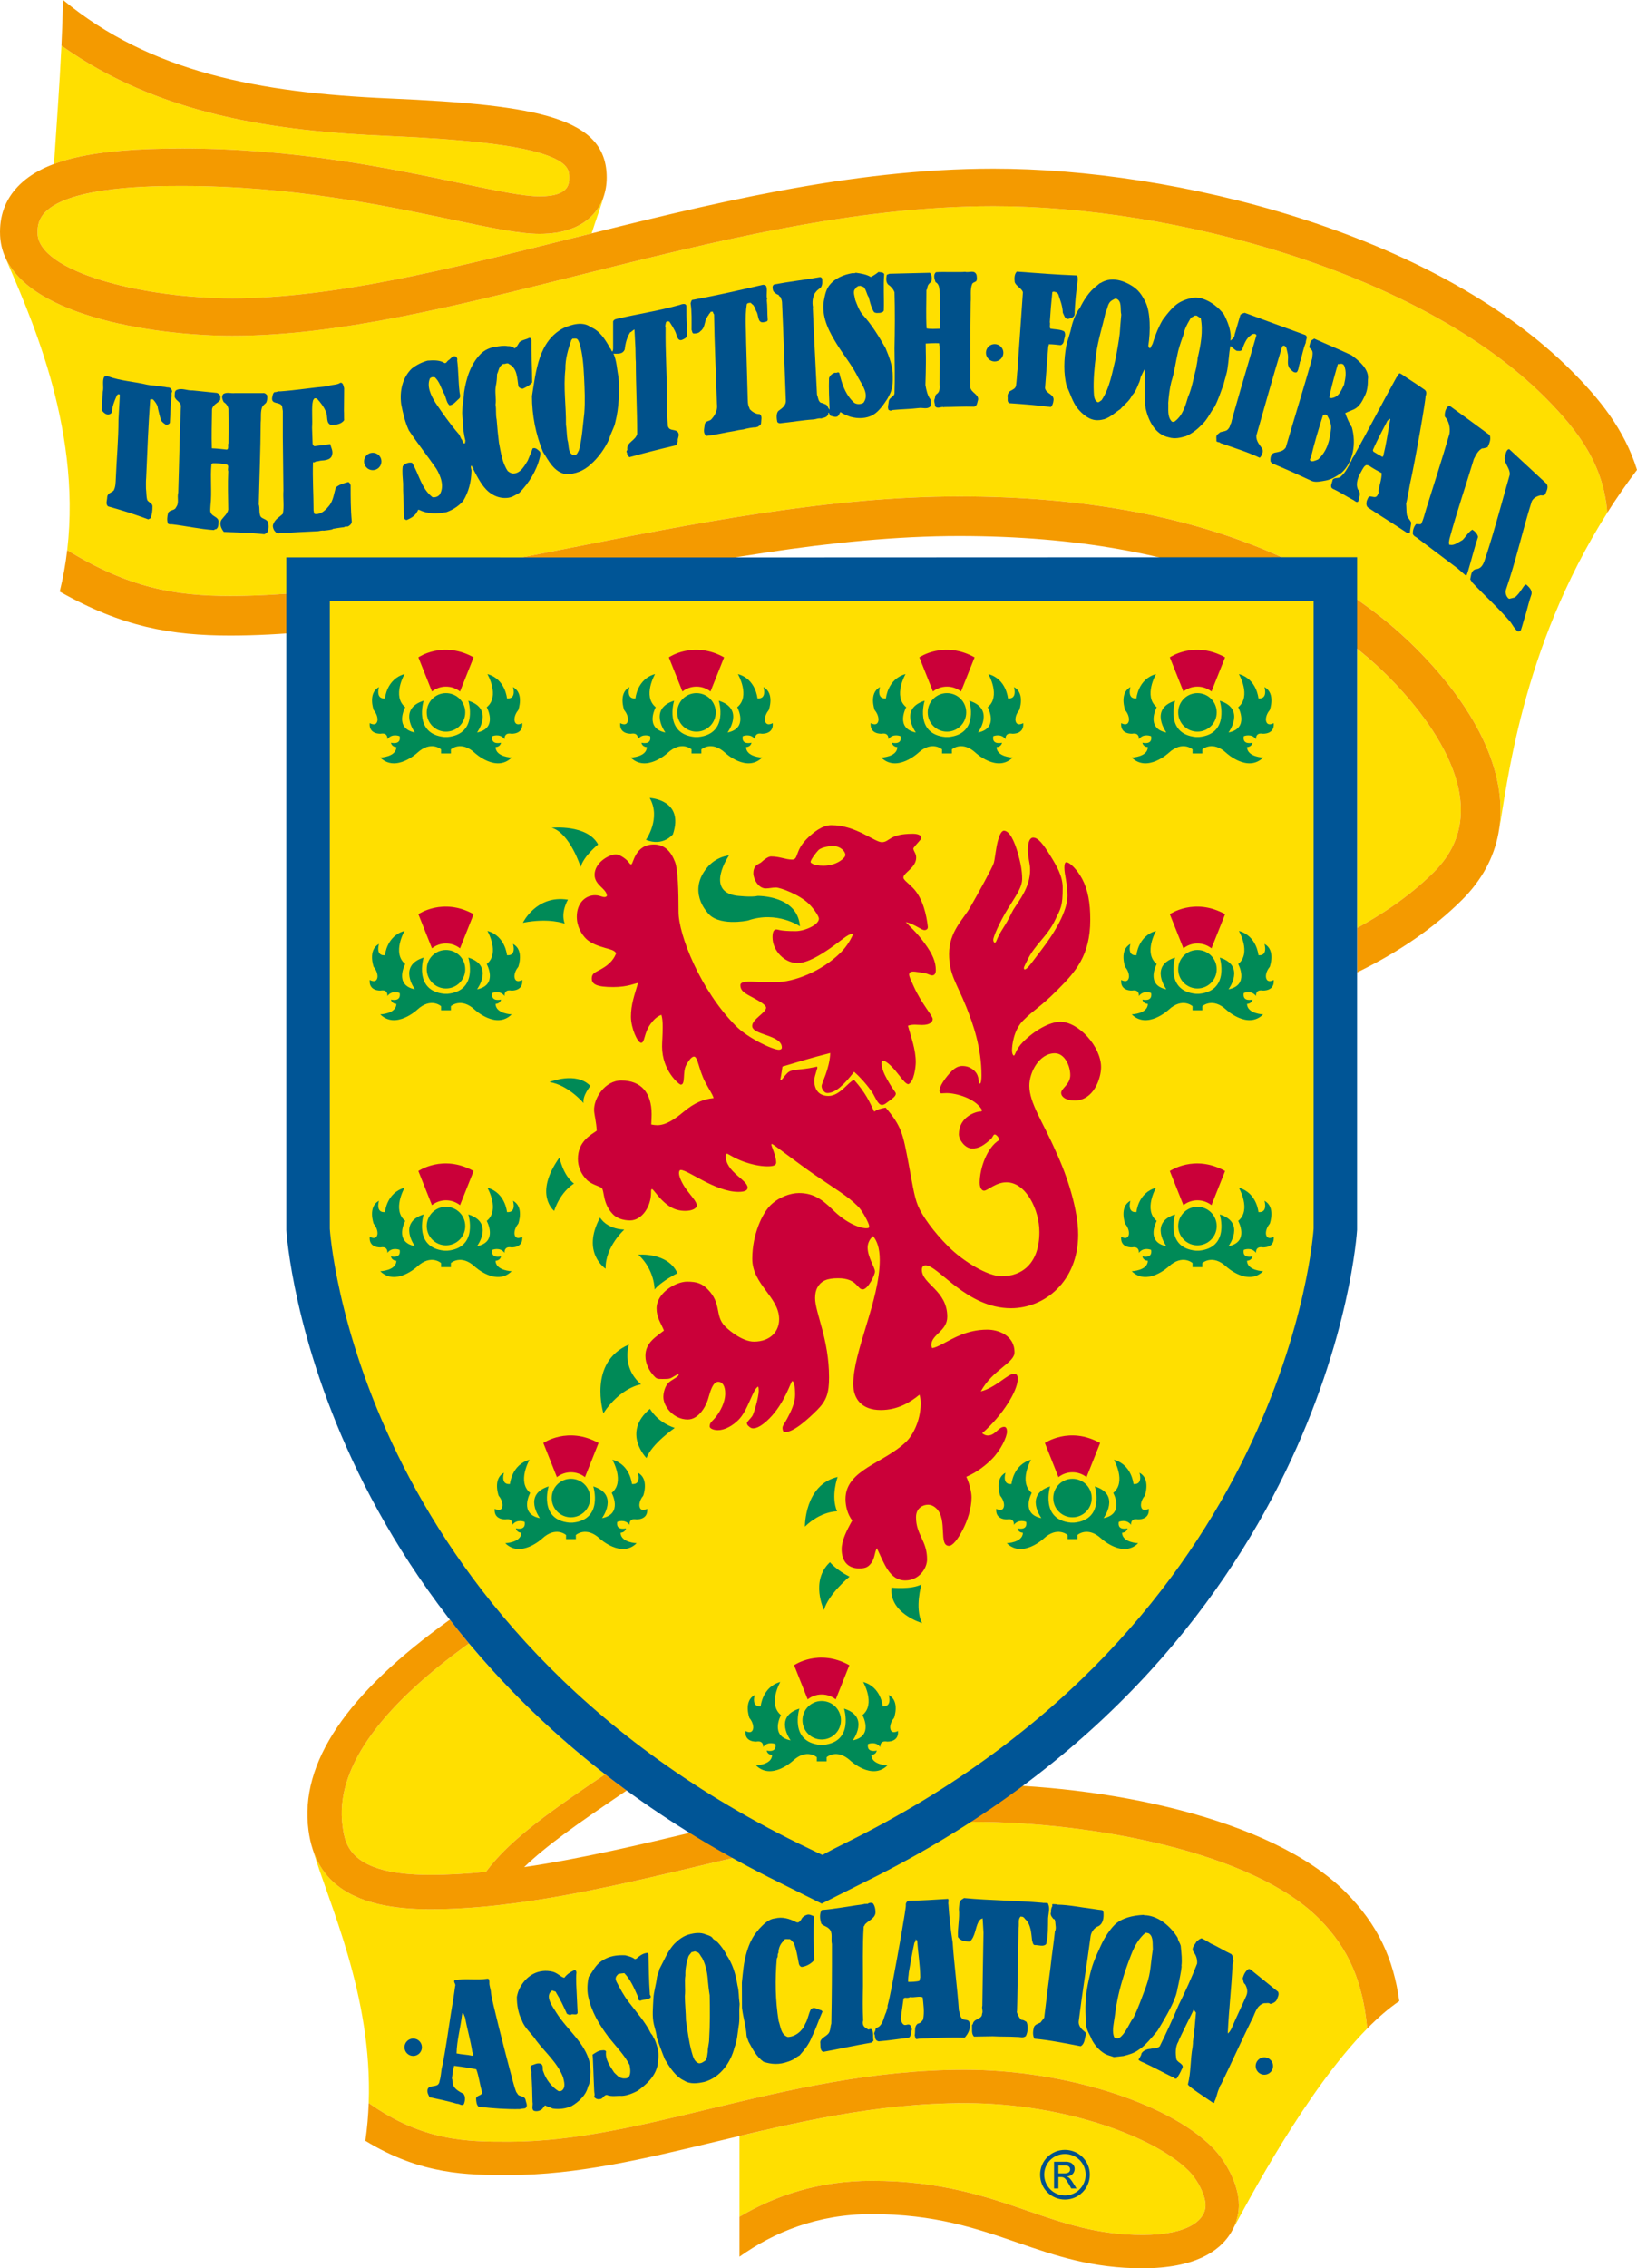 <?xml version="1.0" encoding="utf-8"?>
<!-- Generator: Adobe Illustrator 13.0.0, SVG Export Plug-In . SVG Version: 6.00 Build 14948)  -->
<!DOCTYPE svg PUBLIC "-//W3C//DTD SVG 1.0//EN" "http://www.w3.org/TR/2001/REC-SVG-20010904/DTD/svg10.dtd">
<svg version="1.0" id="HQFL" xmlns="http://www.w3.org/2000/svg" xmlns:xlink="http://www.w3.org/1999/xlink" x="0px" y="0px"
	 width="321.835px" height="445.735px" viewBox="0 0 321.835 445.735" enable-background="new 0 0 321.835 445.735"
	 xml:space="preserve">
<path fill="#FFDF00" d="M224.623,439.182c-8.813,0-15.465-2.29-22.507-4.714c-8.077-2.781-17.231-5.933-30.728-5.933
	c-10.402,0-19.013,2.921-26.005,7.075v-15.872c14.024-3.333,28.552-6.457,44.296-6.457c19.953,0,37.558,6.837,43.991,13.27
	c1.841,1.842,3.34,4.89,3.34,6.795C237.01,436.167,233.756,439.182,224.623,439.182z"/>
<path fill="#FFDF00" d="M95.532,367.833c-3.734,0.37-7.4,0.588-10.958,0.588c-15.939,0-16.747-6.035-17.229-9.641
	c-1.448-10.828,6.771-22.83,24.859-35.842c7.331,8.761,16.155,17.477,26.766,25.714C109.062,355.358,100.361,361.272,95.532,367.833
	z"/>
<path fill="#FFDF00" d="M191.044,358c-15.863,0-34.224,4.06-51.912,8.276c-18.364,4.376-37.353,8.902-54.558,8.902
	c-12.949,0-20.379-3.722-23.038-11.629c2.992,10.265,11.722,28.479,10.955,49.713c10.702,7.598,19.564,7.598,27.284,7.596h0.36
	c12.528,0,25.474-3.111,39.181-6.405c15.801-3.796,32.139-7.723,50.363-7.723c19.374,0,39.823,6.389,48.624,15.19
	c2.533,2.534,5.259,7.19,5.259,11.427c0,0.762-0.129,2.636-1.18,4.705c2.869-5.211,14.289-27.118,26.413-39.435
	c-0.859-9.047-3.54-15.657-9.514-21.632C246.237,363.942,214.765,358,191.044,358z"/>
<path fill="#F49A00" d="M264.494,371.774c-14.607-14.606-47.415-21.145-73.45-21.145c-16.729,0-35.376,4.761-53.478,9.075
	c-11.5,2.741-23.247,5.534-34.516,7.198c4.376-4.25,10.809-8.732,18.834-14.165c0.442-0.3,0.888-0.601,1.333-0.902
	c-1.442-1.054-2.858-2.117-4.239-3.188c-9.911,6.708-18.615,12.624-23.445,19.186c-3.734,0.37-7.4,0.588-10.958,0.588
	c-15.939,0-16.747-6.035-17.229-9.641c-1.449-10.83,6.773-22.834,24.869-35.849c-1.3-1.554-2.556-3.109-3.764-4.664
	c-20.304,14.516-29.573,28.166-27.802,41.408c1.415,10.576,9.017,15.502,23.926,15.502c17.205,0,36.194-4.525,54.558-8.902
	C156.82,362.06,175.181,358,191.044,358c23.721,0,55.193,5.942,68.238,18.985c5.974,5.975,8.654,12.584,9.514,21.632
	c2.095-2.127,4.209-3.967,6.305-5.386C273.957,384.972,270.954,378.234,264.494,371.774z"/>
<path fill="#F49A00" d="M238.303,421.92c-8.801-8.802-29.25-15.19-48.624-15.19c-18.224,0-34.563,3.927-50.363,7.723
	c-13.707,3.294-26.653,6.405-39.181,6.405h-0.36c-7.72,0.002-16.583,0-27.285-7.598c-0.088,2.436-0.294,4.909-0.656,7.417
	c10.972,6.734,20.26,6.734,27.943,6.733h0.358c13.305,0,26.617-3.199,40.711-6.586c15.43-3.708,31.385-7.542,48.833-7.542
	c19.953,0,37.558,6.837,43.991,13.271c1.841,1.842,3.34,4.89,3.34,6.795c0,2.821-3.254,5.835-12.387,5.835
	c-8.813,0-15.465-2.29-22.507-4.714c-8.077-2.781-17.231-5.933-30.728-5.933c-10.402,0-19.012,2.921-26.004,7.075v7.848
	c6.673-4.762,15.264-8.371,26.004-8.371c12.4,0,20.633,2.834,28.595,5.576c7.575,2.607,14.729,5.071,24.64,5.071
	c10.326,0,15.036-3.386,17.177-6.667c1.596-2.447,1.763-4.836,1.763-5.721C243.563,429.109,240.836,424.453,238.303,421.92z"/>
<path fill="#FFDF00" d="M76.224,26.71c15.33,0.666,24.996,1.784,30.417,3.515c5.268,1.681,5.268,3.414,5.268,4.679
	c0,1.196,0,3.686-5.835,3.686c-3.156,0-8.638-1.152-15.577-2.61c-13.674-2.873-32.402-6.808-54.652-6.808
	c-11.481,0-19.583,0.947-25.227,3.051c0.457-7.026,1.079-15.165,1.465-23.246C31.298,22.623,54.01,25.744,76.224,26.71z"/>
<path fill="#FFDF00" d="M111.719,47.011c-23.834,5.968-46.347,11.604-66.048,11.604c-17.842,0-37.957-5.208-38.292-12.682
	c-0.078-1.737,0.384-3.068,1.453-4.186c4.975-5.204,21.561-5.204,27.011-5.204c21.484,0,39.778,3.844,53.137,6.651
	c7.646,1.606,13.171,2.767,17.093,2.767c7.841,0,11.618-3.704,12.792-7.938c-0.715,2.581-1.676,5.081-2.552,7.838
	C114.779,46.245,113.247,46.628,111.719,47.011z"/>
<path fill="#FFDF00" d="M281.987,171.28c-4.125,4.125-9.207,7.82-15.181,11.06v-54.858c2.272,1.809,4.286,3.619,6.049,5.381
	C280.003,140.011,295.203,158.064,281.987,171.28z"/>
<path fill="#FFDF00" d="M315.988,100.769c-0.716-9.183-5.327-15.77-12.275-22.719c-24.643-24.642-73.17-37.537-108.369-37.537
	c-27.334,0-55.041,6.938-81.834,13.646c-24.288,6.082-47.229,11.824-67.838,11.824c-14.063,0-39.662-3.399-44.768-15.71h0
	c4.314,10.281,15.208,33.075,12.312,57.837c12.053,7.36,21.051,9,32.047,9c19.145,0,41.451-4.418,65.066-9.094
	c25.967-5.143,52.819-10.46,78.259-10.46c49.561,0,76.172,16.208,89.769,29.804c12.729,12.728,18.266,25.526,16.239,36.383v0l0,0
	C296.323,154.487,298.925,127.678,315.988,100.769z"/>
<path fill="#F49A00" d="M308.924,72.839c-27.273-27.273-77.994-39.695-113.58-39.695c-28.243,0-56.397,7.05-83.625,13.867
	c-23.834,5.967-46.347,11.604-66.047,11.604c-17.842,0-37.957-5.208-38.292-12.683c-0.078-1.738,0.384-3.068,1.453-4.186
	c4.975-5.204,21.561-5.204,27.011-5.204c21.484,0,39.778,3.844,53.137,6.65c7.646,1.607,13.171,2.768,17.093,2.768
	c9.737,0,13.207-5.711,13.207-11.056c0-11.721-13.184-14.272-42.735-15.557C50.849,18.23,29.595,14.21,12.395,0
	c-0.056,2.94-0.169,5.953-0.314,8.976c19.217,13.648,41.929,16.77,64.144,17.735c15.33,0.667,24.996,1.784,30.417,3.515
	c5.267,1.682,5.267,3.415,5.267,4.679c0,1.196,0,3.686-5.835,3.686c-3.156,0-8.638-1.152-15.577-2.61
	c-13.674-2.873-32.402-6.808-54.652-6.808c-17.654,0-27.325,2.237-32.338,7.48c-2.485,2.599-3.659,5.832-3.489,9.61
	c0.064,1.432,0.371,2.768,0.887,4.012c5.106,12.312,30.706,15.711,44.769,15.711c20.609,0,43.55-5.744,67.838-11.825
	c26.793-6.708,54.5-13.646,81.834-13.646c35.199,0,83.726,12.894,108.369,37.536c6.944,6.944,11.553,13.528,12.274,22.703
	c1.784-2.813,3.731-5.627,5.848-8.423C319.351,84.325,314.328,78.242,308.924,72.839z"/>
<path fill="#F49A00" d="M278.356,127.362c-13.597-13.597-40.208-29.804-89.769-29.804c-25.44,0-52.292,5.317-78.26,10.459
	c-23.615,4.676-45.92,9.094-65.065,9.094c-10.997,0-19.994-1.639-32.048-9c-0.315,2.695-0.798,5.413-1.467,8.141
	c12.301,6.985,22.051,8.639,33.515,8.639c19.907,0,42.577-4.489,66.577-9.242c25.6-5.07,52.072-10.312,76.748-10.312
	c46.898,0,71.71,14.968,84.268,27.525c7.147,7.148,22.347,25.202,9.132,38.417c-4.125,4.125-9.207,7.82-15.181,11.06v8.748
	c8.254-4.02,15.184-8.808,20.682-14.306c3.856-3.855,6.214-8.258,7.106-13.038C296.622,152.889,291.084,140.092,278.356,127.362z"/>
<path fill="#00518B" d="M190.755,76.089c0-5.598,0-10.999,0.08-16.701c0.108-1.205-0.156-2.517,0.298-3.607
	c0.187-0.296,0.487-0.296,0.787-0.524c0.223-0.34,0.115-0.791,0.077-1.196c-0.376-1.126-1.465-0.413-2.258-0.642
	c-0.82,0.114-4.65-0.034-5.737,0.077c-0.566,0.486-0.297,1.314-0.074,1.948c0.64,0.337,0.71,0.978,0.785,1.578l0.12,4.724
	c0,0.492-0.082,2.853-0.082,2.853c-0.861,0-1.761,0.114-2.586-0.069c-0.148-2.631-0.036-4.958-0.036-7.546
	c0.223-0.149,0.142-0.413,0.223-0.635c0.113-0.527,0.456-0.677,0.753-1.054c0.144-0.565,0.108-1.276-0.297-1.691
	c-2.56,0.079-5.375,0.114-7.966,0.193c-0.145,0.149-0.406,0.035-0.519,0.299c-0.115,0.635-0.156,1.314,0.262,1.8
	c0.601,0.413,1.013,0.86,1.276,1.539c0.108,3.563,0.075,7.542,0,11.03c0.029,3.046,0.108,5.786,0,8.787
	c0,0.711-1.092,0.864-1.132,1.647c-0.032,0.492-0.293,1.127-0.032,1.653c0.188,0.079,0.488,0.264,0.639,0.039
	c1.794-0.188,3.635-0.188,5.368-0.41c0.669-0.076,1.425,0.223,2.025-0.155c0.484-0.301,0.223-1.013,0.223-1.499
	c-0.636-0.828-0.822-1.841-1.012-2.853c0,0,0.149-4.464,0.077-6.345l-0.025-1.815c0,0,1.937-0.131,2.647-0.061
	c0,0-0.036,0.079,0.039,0.158l-0.039,0.07l0.075,0.337c0.038,2.552,0,4.992,0,7.508c0.038,0.676,0.077,1.499-0.523,1.875
	c-0.413,0.264-0.3,0.715-0.456,1.053c-0.183,0.41,0.115,0.864,0.079,1.313c0.377,0.67,1.125,0.15,1.653,0.223
	c0.036,0.114,0.149,0.035,0.149,0c2.063,0,3.752-0.15,5.854-0.073c0.674-0.077,0.644-0.864,0.83-1.39
	C192.411,77.476,190.868,77.136,190.755,76.089z"/>
<path fill="#00518B" d="M211.652,54.127c-4.014-0.152-7.731-0.451-11.745-0.75c-0.528,0.521-0.492,1.385-0.416,2.06
	c0.303,0.864,1.356,1.161,1.613,1.99c-0.297,4.429-0.6,8.478-0.897,12.762c-0.036,0.521-0.148,2.625-0.228,3.075
	c0,0-0.115,1.768-0.228,2.477c-0.072,0.641-0.744,0.863-1.197,1.125c-0.302,0.264-0.451,0.598-0.487,0.978
	c0.149,0.413-0.187,1.162,0.413,1.391c2.699,0.183,5.514,0.411,8.107,0.749c0.338-0.301,0.451-0.749,0.521-1.206
	c0.267-1.349-1.459-1.349-1.653-2.51l0.641-8.258c0.115-0.039,0.086-0.366,0.086-0.366c0.828,0,1.533,0.103,2.32,0.179
	c0.298-0.035,0.562-0.378,0.634-0.676c0.043-0.679,0.528-1.39,0.077-2.025c-0.71-0.415-1.869-0.38-2.654-0.53
	c-0.312-0.082-0.024-1.07-0.166-1.257c0.137-2.253,0.269-3.733,0.497-5.943c0.218-0.114,0.448-0.078,0.636,0
	c-0.038,0.105-0.188-0.043-0.116,0.036l0.078,0.035l0.072-0.114l0.036,0.114c0.264-0.071,0.307,0.228,0.456,0.342
	c0.372,1.163,0.863,2.327,0.896,3.638c0.264,0.491,0.372,1.241,1.013,1.241c0.521-0.15,1.166-0.228,1.314-0.864
	c0.041-2.253,0.305-4.541,0.605-6.831C211.836,54.724,211.952,54.346,211.652,54.127z"/>
<path fill="#00518B" d="M175.516,73.946c0.044-1.951-0.71-3.827-1.424-5.552c-1.313-2.289-2.738-4.659-4.614-6.683
	c-0.641-0.863-0.977-1.837-1.355-2.815c-0.068-0.713-0.601-1.727,0.151-2.247c0.079-0.079,0.079-0.342,0.261-0.264
	c0.082-0.263,0.487-0.151,0.682-0.228c0.106,0.15,0.341,0.191,0.525,0.191c0.6,0.6,0.6,1.421,1.049,2.062
	c0,0,0.484,2.174,1.051,2.928c0.41,0.258,0.787,0.145,1.2,0.145c0.262-0.106,0.715-0.145,0.715-0.556
	c0.079-2.403-0.115-4.735,0.079-7.058c-0.194-0.415-0.72-0.337-1.132-0.415c-0.451,0.377-0.977,0.714-1.5,0.977
	c-0.861-0.526-1.919-0.679-2.929-0.828c-0.151,0-0.372,0.193-0.521,0.044c-1.843,0.297-3.642,1.011-4.765,2.51
	c-0.72,0.978-0.868,2.218-1.097,3.414c-0.256,3.19,1.241,5.82,2.781,8.296c1.354,2.138,2.925,4.055,4.05,6.343
	c0.792,1.462,2.256,3.339,1.02,4.956c-0.525,0.298-1.207,0.337-1.725,0.036c-0.23-0.15-0.42-0.413-0.528-0.492
	c-1.425-1.533-1.989-3.409-2.476-5.399c-0.229-0.342-0.533,0.073-0.826-0.079c-0.571,0.152-1.013,0.53-1.2,1.085
	c-0.077,2.034,0.036,4.208,0.111,6.198c0,0-0.379-0.451-0.379-0.641c-0.188-0.451-0.708-0.485-1.084-0.673
	c-0.792-0.077-0.749-1.047-1.013-1.653c-0.264-5.741-0.604-11.444-0.828-17.079l0.036-0.106c-0.187-0.941-0.077-1.989,0.413-2.816
	l0.115-0.114l0.072-0.115c0.226-0.297,0.6-0.521,0.94-0.822c0.379-0.527,0.298-1.123,0.265-1.767
	c-0.115-0.148-0.265-0.299-0.446-0.264c-2.932,0.528-6.008,0.87-8.974,1.429c-0.413,0.228-0.341,0.675-0.262,1.053
	c0.07,0.45,0.555,0.749,0.898,0.936c0.077,0,0.189,0.034,0.228,0.075l0.072,0.188c0.192,0,0.034,0.228,0.3,0.189
	c0.113,0.372,0.3,0.714,0.3,1.086c0.298,6.381,0.49,12.906,0.753,19.44c-0.034,0.903-0.828,1.43-1.502,1.916
	c-0.451,0.565-0.3,1.539-0.187,2.139c0.113,0.148,0.3,0.264,0.528,0.264c2.289-0.229,4.353-0.606,6.603-0.756
	c0.485-0.035,0.97-0.297,1.461-0.183c0.449-0.15,1.091-0.15,1.389-0.75c0.116-0.114-0.076-0.377,0.154-0.377
	c0.075,0,0.039,0.076,0.039,0.149c0.111,0.041,0.144,0.299,0.3,0.447c0.372,0.08,0.708,0.267,1.164,0.193
	c0.485-0.079,0.524-0.676,0.821-0.942c0.076,0.193,1.319,0.749,1.919,0.942c1.502,0.413,3.15,0.372,4.46-0.377
	c1.092-0.636,2.039-1.96,2.783-3.117c0,0,0.67-1.121,0.785-1.69C175.56,75.861,175.516,74.849,175.516,73.946z"/>
<path fill="#00518B" d="M150.827,58.823c-0.269-0.939,0.148-1.84-0.226-2.666c-0.192-0.079-0.341-0.222-0.604-0.188
	c-4.578,1.051-9.005,2.068-13.663,2.926c-0.448-0.035-0.448,0.413-0.561,0.714c0.261,1.653,0.192,3.455,0.192,5.218
	c0.148,0.263,0.069,0.678,0.446,0.714c0.456,0,1.012-0.08,1.276-0.451c0.828-0.562,0.828-1.619,1.128-2.402l0.072-0.15l0.149-0.187
	c0-0.148,0.156-0.298,0.23-0.376l0.113-0.229l0.148-0.184l0.108-0.114l0.079-0.185c0.151,0.035,0.413-0.114,0.482,0.075v0.145
	l0.194,0.301c0.079,5.896,0.376,11.751,0.562,17.571c0.187,1.162-0.338,2.253-1.162,3.112c-0.412,0.337-1.053,0.223-1.24,0.902
	c-0.036,0.789-0.454,1.726,0.336,2.288c1.881-0.185,3.565-0.675,5.404-0.942c0.604-0.15,1.281-0.258,1.881-0.333
	c0.446-0.15,2.171-0.492,2.328-0.372c0,0,0.264-0.12,0.451-0.12c0.257-0.223,0.677-0.337,0.677-0.75
	c0-0.599,0.298-1.348-0.264-1.761c-0.785,0.034-1.543-0.486-2.025-1.05l0.034-0.077c-0.413-0.679-0.336-1.542-0.377-2.29
	l-0.3-10.659c0-2.475-0.264-4.952,0.113-7.429l0.039-0.152l0.189-0.15l0.408-0.073c0.264,0,0.264,0.152,0.377,0.223l0.223,0.193
	l0.077,0.07l0.115,0.152l-0.034,0.035c0.298,0.229,0.298,0.72,0.519,1.053c0.456,0.714,0.187,2.292,1.392,2.099
	c0.297-0.108,0.749-0.035,0.825-0.448c-0.11-1.279-0.036-2.663-0.192-3.979L150.827,58.823z"/>
<path fill="#00518B" d="M33.392,83.105c0.108-1.65,0.108-3.303,0.3-4.95c0.148-0.378-0.077-0.904,0.148-1.168
	c0-0.222-0.077-0.415-0.226-0.563c-0.223-0.413-0.749-0.223-1.084-0.372c-0.979-0.079-1.917-0.299-2.93-0.342l-0.638-0.105
	c-2.699-0.644-5.142-0.714-7.736-1.657c-0.218-0.148-0.521-0.035-0.751,0.115c-0.413,0.863-0.034,1.989-0.262,2.925
	c-0.113,1.276-0.151,2.368-0.185,3.678c0.372,0.413,0.749,0.864,1.392,0.791c0.221-0.111,0.485-0.15,0.562-0.453
	c0.105-1.127,0.449-2.063,0.9-3.076c0.036-0.189,0.218-0.412,0.372-0.45c0.148-0.041,0.269,0.039,0.302,0.153l-0.261,4.876
	c0,3.9-0.376,7.766-0.525,11.561c-0.039,0.826-0.039,1.61-0.417,2.324c-0.446,0.45-1.195,0.49-1.276,1.275
	c0,0.635-0.37,1.354,0.151,1.84c2.704,0.749,5.298,1.578,7.923,2.554l0.451-0.228c0.297-0.708,0.375-1.462,0.375-2.292
	c0.038-0.634-0.713-0.783-1.013-1.24c-0.226-0.705-0.156-1.46-0.262-2.247c0,0-0.038-1.647,0.036-2.174
	c0.226-5.179,0.413-10.212,0.79-15.353c0.148-0.149,0.336-0.035,0.557-0.035c0.341,0.372,0.753,0.899,0.907,1.425
	c0,0.299,0.634,2.625,0.634,2.625c0.187,0.377,0.563,0.641,0.94,0.897C32.829,83.553,33.243,83.369,33.392,83.105z"/>
<path fill="#00518B" d="M68.935,95.342c-0.115-0.229-0.188-0.565-0.492-0.6c-0.864,0.222-1.725,0.448-2.407,1.047
	c-0.37,1.126-0.48,2.402-1.195,3.417c-0.749,0.974-1.692,1.952-2.927,1.803c-0.297-0.115-0.149-0.457-0.264-0.641
	c0-3.19-0.226-6.419-0.113-9.533c0.151-0.109,0.08,0.11,0.151,0.076c0.077-0.185,0.3,0,0.336-0.228
	c0.341,0.043,0.821-0.167,1.238-0.185c1.253-0.056,1.905-0.413,2.033-1.126c0.223-0.714-0.197-1.39-0.377-2.104
	c-1.127,0.21-2.14,0.263-3.119,0.413c-0.149-0.071-0.297-0.264-0.336-0.449l-0.11-3.223c0.11-1.543-0.079-3.081,0.072-4.693
	c0.077-0.343,0.077-0.791,0.375-0.939l-0.034-0.114c0.223,0.041,0.336,0,0.521,0.041c0.713,0.749,1.428,1.686,1.807,2.66
	c0.413,0.828-0.082,2.253,1.046,2.554c0.943-0.035,1.953-0.148,2.517-0.942c-0.036-0.299,0-1.539-0.036-1.838l0.036-4.465
	l-0.185-0.635c-0.079-0.228-0.264-0.492-0.566-0.415c-0.71,0.485-1.651,0.301-2.443,0.673c-3.337,0.304-6.19,0.789-9.415,1.019
	c-0.376-0.077-0.715,0.187-1.089,0.148c-0.341,0.228-0.341,0.673-0.449,1.051c-0.228,1.459,1.461,0.749,1.948,1.688l0.149,0.977
	v5.141l0.115,10.47c-0.115,1.503,0.189,3.115-0.115,4.579c-0.636,0.641-1.497,1.018-1.84,1.951c-0.221,0.378-0.108,0.864,0.12,1.279
	c0.223,0.299,0.557,0.749,1.013,0.597c2.548-0.15,4.99-0.298,7.651-0.413c0,0,0.828-0.185,1.092-0.109c0,0,1.804-0.148,1.804-0.342
	h-0.043c0,0,1.502-0.263,2.253-0.333c0.262-0.262,0.6,0,0.9-0.228c0.34-0.223,0.604-0.485,0.604-0.898
	C68.935,100.111,68.935,97.665,68.935,95.342z"/>
<path fill="#00518B" d="M51.222,101.494c-0.346-0.749-0.115-1.652-0.346-2.367c0.115-5.214,0.346-10.697,0.379-16.095
	c0.115-1.053-0.115-2.253,0.372-3.229l0.674-0.636c0.264-0.456,0.264-0.942,0.23-1.469c-0.185-0.263-0.494-0.521-0.825-0.447
	c-1.876,0-3.681,0-5.557,0c-0.792,0.076-1.541-0.228-2.212,0.149c-0.492,0.485-0.189,1.126,0.038,1.612
	c0.485,0.305,0.864,0.791,0.934,1.355c0.041,2.289,0.041,4.577,0,6.753c-0.185,0.339,0.149,1.054-0.3,1.24l-1.387-0.151
	c-0.447-0.036-1.123-0.111-1.574-0.111c-0.077-2.516,0-5.031,0.036-7.661c0.151-0.933,1.091-1.161,1.612-1.837l0.039-0.6
	c0-0.413-0.338-0.635-0.674-0.787l-4.804-0.491c-1.056,0.078-2.176-0.597-3.229-0.036c-0.372,0.301-0.223,0.75-0.302,1.2
	c0.115,0.826,1.166,1.013,1.243,1.881c-0.264,5.478-0.336,11.56-0.528,17.036c-0.264,0.977,0.228,2.028-0.413,2.852
	c-0.259,0.75-1.276,0.457-1.579,1.165c-0.182,0.675-0.261,1.425-0.033,2.066c0.228,0.187,0.528,0.148,0.825,0.148
	c2.812,0.337,5.442,0.943,8.182,1.126c0.182-0.035,0.261-0.263,0.449-0.155c0.564-0.372,0.449-1.047,0.492-1.647
	c-0.115-0.635-0.864-0.828-1.279-1.234c-0.525-0.492-0.3-1.167-0.3-1.767c0.3-2.774-0.077-5.37,0.187-8.223
	c0.113-0.035,0.264,0.042,0.187-0.108c0.938,0,1.953,0.036,2.927,0.301c0.372,0.265,0,0.82,0.188,1.277
	c-0.113,2.51-0.034,4.947,0,7.542c-0.149,0.823-0.864,1.349-1.354,2.025c-0.446,0.787-0.029,1.727,0.49,2.361
	c2.632,0.114,5.216,0.148,7.961,0.456l0.485-0.263c0.413-0.526,0.413-1.389,0.264-2.033
	C52.497,101.986,51.592,102.022,51.222,101.494z"/>
<path fill="#00518B" d="M104.701,88.132c-0.265,0.825-0.641,1.58-0.941,2.367c-0.677,1.092-1.425,2.511-2.817,2.551
	c-0.451,0-0.782-0.226-1.118-0.482c-1.094-1.622-1.358-3.646-1.732-5.557c-0.187-1.468-0.338-3.046-0.449-4.544
	c-0.223-1.054-0.039-1.877-0.223-2.929c0.185-1.196-0.192-2.503,0.072-3.75c0.151-0.714,0.225-1.505,0.225-2.253
	c0.303-0.6,0.338-1.39,0.9-1.805c0.075-0.22,0.449-0.22,0.643-0.22c0,0,0.598-0.264,0.818,0.035
	c1.656,0.828,1.583,2.818,1.843,4.392c0.182,0.301,0.525,0.451,0.864,0.451c0.674-0.337,1.31-0.6,1.835-1.242
	c0-2.738-0.185-5.626-0.148-8.33c-0.075-0.228-0.149-0.492-0.449-0.413c-0.643,0.342-1.392,0.378-1.92,0.864
	c-0.256,0.412-0.484,0.938-0.931,1.196c-0.379-0.333-0.9-0.485-1.349-0.447c-0.792-0.148-1.694,0-2.447,0.149
	c-1.046,0.114-2.164,0.653-2.889,1.39c-1.989,2.03-2.851,4.842-3.264,7.622c-0.072,1.834-0.6,3.487-0.23,5.29
	c-0.033,1.423,0.195,2.926,0.531,4.276l-0.188,0.075l0.188,0.114c0,0-0.267,0.337-0.336,0.187c0,0-0.343-0.486-0.343-0.679
	c-0.292-0.256-0.372-0.818-0.669-1.161c-1.725-1.989-3.155-4.049-4.581-6.153c-0.864-1.389-1.766-3.229-1.051-4.807
	c0.074,0,0.148-0.184,0.226-0.035v-0.148c0.264-0.036,0.448-0.036,0.712,0c0.897,0.824,1.2,1.989,1.692,3.001
	c0.561,0.79,0.484,1.875,1.195,2.516c0.83-0.079,1.355-0.897,1.956-1.39c0.3-0.412,0-0.937,0-1.425
	c-0.228-1.989-0.195-4.131-0.451-6.047c0.108-0.299-0.041-0.521-0.262-0.743c-0.643-0.229-0.94,0.411-1.392,0.714
	c-0.336,0.184-0.413,0.6-0.782,0.6c-0.979-0.644-2.255-0.571-3.381-0.492c-1.125,0.299-2.138,0.826-3.081,1.539
	c-1.874,1.802-2.438,4.464-2.1,7.016c0.338,1.767,0.751,3.528,1.5,5.141c1.691,2.554,3.642,4.992,5.406,7.546
	c0.861,1.425,1.656,3.493,0.643,5.106c-0.343,0.413-0.907,0.561-1.392,0.492c-2.217-1.691-2.668-4.585-4.017-6.763
	c-0.676-0.148-1.389,0.115-1.838,0.679c-0.151,1.126,0,2.253,0.072,3.38c-0.036,1.797,0.148,3.825,0.148,5.74l0.043,1.048
	c0.07,0.229,0.293,0.416,0.562,0.377c0.787-0.339,1.646-0.825,2.027-1.653c0.151-0.114,0.069-0.407,0.333-0.337
	c1.762,0.864,3.53,0.829,5.442,0.451c1.243-0.451,2.404-1.2,3.266-2.212c1.048-1.732,1.576-3.722,1.612-5.851
	c0.041-0.343-0.223-0.679-0.074-1.022c0.038,0,0.151-0.035,0.187,0.044c0.039,0.069-0.072,0.034-0.113,0.069l0.041,0.042
	c0.072,0.031,0.187-0.042,0.223,0.073l-0.151,0.035c0.077,0.114,0.151-0.077,0.23,0.038l-0.079,0.11c0.036,0,0.079-0.035,0.113,0
	l-0.077,0.118c0.077-0.038,0.113,0.035,0.149,0.07l-0.072,0.079c0,0,1.197,2.438,2.104,3.494c1.164,1.46,2.889,2.361,4.763,2.098
	c0.792-0.108,1.425-0.565,2.141-0.937c1.915-1.955,3.414-4.356,4.055-6.981c0.072-0.377,0.259-0.942-0.077-1.241
	C105.679,88.325,105.221,87.875,104.701,88.132z"/>
<path fill="#00518B" d="M131.723,63.311c-0.039,0.114,0,0.114,0.038,0.15c0,0,1.008,1.469,1.2,2.253
	c0.151,0.485,0.37,1.314,1.084,1.091c0.413-0.19,1.013-0.377,1.013-0.939c0-0.6-0.072-1.354,0-1.989
	c-0.11-1.13-0.11-2.475-0.11-3.646c0-0.784-0.974-0.447-1.348-0.299c-3.974,1.127-8.033,1.727-12.048,2.666
	c-0.376,0.073-0.871,0.149-1.012,0.565v5.368l-0.041,0.337c-0.115,0.075-0.039,0.11-0.039,0.183h-0.148l-0.115-0.183l-0.034-0.114
	c-0.128-0.322-0.264-0.266-0.343-0.565c-0.864-1.498-1.946-3.231-3.674-3.9c-1.541-1.206-3.793-0.527-5.368,0.184
	c-4.917,2.555-5.406,8.485-6.192,13.365c0,3.787,0.749,7.544,2.14,10.923c1.127,1.797,2.253,4.088,4.578,4.421
	c1.797,0,3.455-0.67,4.77-1.876c1.572-1.348,2.882-3.221,3.709-5.062c0.265-1.162,0.979-2.139,1.205-3.345
	c0.713-2.814,0.826-5.963,0.6-8.856c-0.3-1.462-0.34-3.075-0.94-4.465l-0.072-0.076c0.749-0.038,1.805,0.226,2.246-0.828
	c0.12-1.2,0.456-2.44,1.099-3.409h0.105c0,0,0.636-0.564,0.715-0.491l0.185,3.677c0.041,0.902,0,1.876,0.08,2.704
	c0,4.579,0.264,9.419,0.264,14.111c-0.302,1.277-1.992,1.613-1.956,2.924c0.149,0.342-0.372,0.492-0.036,0.755
	c-0.033,0.451,0.264,0.638,0.449,0.901c2.961-0.828,6.083-1.611,8.972-2.291c0.451-0.077,0.415-0.563,0.557-0.864
	c-0.105-0.561,0.346-1.012,0.12-1.574c-0.413-0.977-1.766-0.228-2.069-1.389c-0.148-1.613-0.182-3.005-0.182-4.659
	c0.034-4.842-0.336-9.755-0.264-14.667l-0.072-0.15c0.021-0.166,0.016-0.448,0.091-0.636l0.05-0.306
	c0.156-0.114,0.252-0.087,0.413-0.184c0.022,0.017,0.08,0.017,0.116,0.027L131.723,63.311z M112.465,66.65l0.115-0.114
	c0.221,0.041,0.336-0.035,0.6,0c0.451,0,0.6,0.57,0.749,0.939c0.643,2.103,0.792,4.47,0.904,6.717
	c0.108,2.405,0.223,4.658,0.038,6.981c-0.299,2.368-0.415,4.992-1.058,7.318c-0.221,0.343-0.298,0.754-0.713,0.939l-0.218-0.071
	l-0.038,0.109c-1.31-0.337-0.905-1.949-1.277-3.005c-0.153-0.974-0.153-2.094-0.297-3.038c0.034-3.642-0.53-7.209-0.115-10.881
	c-0.043-2.03,0.562-3.941,1.161-5.706L112.465,66.65z"/>
<path fill="#00518B" d="M289.458,104.084c-0.823,0.526-1.241,1.352-1.908,2.025c-0.793,0.412-1.656,1.167-2.481,0.942l-0.081,0.069
	c-0.257-0.438-0.07-0.783-0.024-1.2c1.422-5.29,3.22-10.469,4.799-15.723c0.41-0.755,0.749-1.574,1.574-2.066
	c0.381,0,0.756-0.149,1.13-0.257c0.333-0.715,0.715-1.539,0.411-2.368c-2.586-1.91-5.186-3.83-7.808-5.705l-0.221-0.079
	c-0.645,0.492-0.866,1.354-0.792,2.147c0.825,0.898,1.089,2.174,0.907,3.374c-1.433,4.954-3.043,9.869-4.54,14.674
	c-0.346,1.05-0.533,2.141-1.061,3.081c-0.297,0.073-0.672-0.041-0.97,0c-0.451,0.521-0.638,1.2-0.638,1.875
	c0.069,0.299,0.367,0.563,0.638,0.67l8.18,6.162l1.538,1.348h0.223l0.264-0.749c0.679-2.253,1.236-4.579,1.989-6.796
	C290.441,104.874,289.985,104.424,289.458,104.084z"/>
<path fill="#00518B" d="M303.948,94.964l-7.21-6.683h-0.18c-0.381,0.228-0.487,0.641-0.569,1.018
	c-0.708,1.537,0.947,2.511,0.833,3.979c-1.504,5.214-2.892,10.542-4.542,15.646c-0.451,1.129-0.61,2.817-2.143,2.932
	c-0.936,0.263-0.9,1.198-1.087,1.989l0.408,0.634c2.517,2.666,5.185,5.027,7.515,7.772c0.443,0.634,0.785,1.313,1.428,1.84
	c0.215,0.07,0.403-0.08,0.598-0.228c0.374-1.092,0.643-2.253,1.012-3.339c0.333-1.275,0.672-2.558,1.087-3.757
	c0.146-0.784-0.449-1.383-1.017-1.875c-0.224-0.069-0.257,0.188-0.439,0.228c-0.574,0.823-1.099,1.727-1.842,2.289l-1.061,0.263
	l-0.18-0.075c-0.487-0.451-0.679-1.2-0.456-1.803c1.953-5.664,3.234-11.561,5.036-17.265c0.341-0.711,1.077-1.048,1.757-1.197
	c0.374,0.035,0.749,0.111,0.942-0.301C304.099,96.39,304.55,95.57,303.948,94.964z"/>
<path fill="#00518B" d="M246.998,85.604c1.651-5.779,3.299-11.674,5.067-17.486l0.151-0.157c0,0,0.292-0.07,0.341,0l0.297,0.263
	c0.146,0.451,0.223,0.978,0.334,1.393c0.187,0.933-0.257,1.946,0.34,2.774c0.408,0.377,0.826,0.978,1.428,0.754
	c0.374-0.491,0.338-1.056,0.525-1.617c0.113-0.188,0-0.413,0.182-0.565c0.345-1.197,0.569-2.475,1.059-3.638
	c-0.046-0.527,0.516-1.126-0.116-1.497c-3.98-1.466-7.958-2.894-11.891-4.357c-0.305,0.114-0.679,0.152-0.866,0.451l-1.135,3.864
	c0.082,0.185-0.265,0.677-0.265,0.677c-0.069,0.038-0.438,0.45-0.556,0.45l0.072-0.678c-0.036-1.61-0.633-3.072-1.346-4.463
	c-1.089-1.39-2.517-2.516-4.098-3.041c-0.443-0.224-0.936-0.148-1.379-0.262c-1.123,0.073-2.26,0.415-3.266,0.977
	c-1.276,0.75-2.33,2.139-3.266,3.375c-0.797,1.354-1.468,2.931-1.919,4.47c-0.149,0.577-0.562,0.954-0.521,1.139
	c-0.115,0.034-0.343-0.167-0.413-0.24c0,0,0.115-0.15,0-0.228c0.449-2.815,0.441-6.718-0.593-8.687
	c-0.744-1.423-1.313-2.286-2.673-3.133c-2.039-1.259-4.281-1.692-6.118-0.522c-0.229,0-0.643,0.522-0.792,0.563
	c-1.46,1.126-2.509,2.774-3.301,4.391c-0.521,0.451-1.33,2.362-1.613,3.637c-0.262,1.313-0.749,2.475-1.046,3.795
	c-0.456,2.545-0.571,5.439,0.105,7.914c0.713,1.464,1.133,3.081,2.14,4.352c1.013,1.202,2.404,2.402,4.057,2.294
	c0.406,0,0.861-0.114,1.198-0.191c1.243-0.415,2.102-1.313,3.153-1.983c0.79-0.942,1.761-1.54,2.294-2.704
	c0.633-0.604,1.024-1.629,1.332-2.414c0.148-0.149,0.353-1.114,0.353-1.149c0.28-0.644,0.641-1.319,0.641-1.319l0.259-0.372
	c0,0-0.036,0.828-0.036,0.898c0,0-0.223,4.659,0.116,6.94c0.561,2.367,1.835,5.106,4.537,5.667c1.241,0.378,2.294,0.079,3.376-0.222
	c1.13-0.483,2.184-1.276,3.042-2.18c1.131-0.972,1.692-2.362,2.558-3.523c0.749-1.389,1.241-2.967,1.802-4.464
	c0.259-1.091,0.634-2.069,0.785-3.157c0.223-1.428,0.297-2.967,0.528-4.315c0.105-0.114,0.221,0.043,0.262,0.043
	c-0.041,0.036-0.11,0-0.192,0.036c0.036,0.069,0.305-0.036,0.305,0.108c0,0,0.638,0.562,0.895,0.675c0.345,0,0.825,0.15,1.053-0.222
	c0.415-1.088,0.825-2.288,1.807-2.887c0-0.191,0.674-0.27,0.784-0.191c-0.033,0.035,0.26,0.035,0.224,0.299
	c-1.651,5.592-4.986,17-4.95,17.193c-0.224,0.263-0.188,0.714-0.492,1.047c-0.34,0.6-1.089,0.565-1.651,0.749l-0.598,0.492
	c-0.304,0.336-0.115,0.828-0.158,1.275c0.194,0.264,0.604,0.108,0.792,0.372c2.55,0.898,5.255,1.726,7.729,2.888
	c0.417-0.447,0.72-1.047,0.533-1.717C247.669,87.442,246.921,86.692,246.998,85.604z M220.144,65.542
	c-0.188,1.538-0.485,3.115-0.749,4.648c-0.715,2.894-1.167,5.969-2.819,8.45c-0.262,0.15-0.411,0.372-0.71,0.413
	c-0.749-0.263-0.792-1.275-0.828-1.989c-0.113-2.401,0.127-4.954,0.456-7.428c0.372-2.847,1.271-5.519,1.869-8.258
	c0.456-0.793,0.345-1.767,1.205-2.326c0.269-0.179,0.634-0.376,0.749-0.342c-0.029-0.125,0.07-0.074,0.145-0.069
	c0.036-0.012,0.066-0.015,0.042-0.001c-0.012,0.005-0.027,0.003-0.042,0.001c-0.025,0.009-0.052,0.02-0.065,0.035
	c1.274,0.413,0.785,2.097,1.046,3.15C220.333,63.024,220.22,64.342,220.144,65.542z M235.452,70.383
	c0,0.562-0.183,1.161-0.264,1.838c-0.521,1.914-0.818,3.979-1.615,5.778c-0.525,1.724-1.005,3.564-2.551,4.77
	c-0.142,0.108-0.48,0.228-0.674,0.035c-0.9-0.978-0.603-2.367-0.672-3.637c0.106-1.39,0.264-2.744,0.597-4.093
	c0.636-1.952,0.866-4.015,1.355-6.08c0.3-1.165,0.715-2.326,1.126-3.453c0.11-1.127,1.386-3.081,1.386-3.081
	c-0.076,0,0.713-0.372,0.79-0.449c0.305,0.041,0.485,0,0.415,0.077l0.598,0.372c0-0.071,0.077-0.036,0.111-0.036
	C236.586,65.09,236.054,67.868,235.452,70.383z"/>
<path fill="#00518B" d="M265.783,83.991c-0.562-0.903-0.979-1.875-1.313-2.818c0,0,1.264-0.561,1.756-0.749
	c1.094-0.562,1.581-1.574,2.07-2.587c0.523-0.977,0.634-2.141,0.634-3.229c0.338-2.028-1.854-3.801-3.242-4.813
	c-2.558-1.197-4.753-2.092-7.339-3.26l-0.151,0.155c-0.679,0.187-0.631,0.972-0.826,1.533l0.569,0.645
	c0.221,0.447,0.07,1.011,0.033,1.539c-1.648,5.81-3.486,11.665-5.185,17.525c-0.326,0.486-0.818,0.75-1.387,0.857
	c-0.415,0.155-0.941,0.08-1.31,0.456c-0.31,0.413-0.37,0.899-0.31,1.425c0.123,0.152,0.232,0.378,0.379,0.415
	c2.627,1.083,5.185,2.248,7.779,3.451c0.782,0.301,1.872,0.039,2.733-0.114c1.164-0.228,2.03-0.825,3.001-1.46
	C266.116,90.824,266.642,87.07,265.783,83.991z M261.687,84.176c-0.223,2.288-0.751,4.47-2.553,6.117
	c-0.484,0.188-1.192,0.565-1.566,0.188c-0.158-0.337,0.221-0.451,0.187-0.714c0.672-2.812,1.497-5.513,2.356-8.217
	c0.159-0.035,0.3,0,0.381-0.114l0.375,0.114C261.317,82.344,261.768,83.243,261.687,84.176z M261.687,78.251
	c-0.036-0.114-0.223-0.038-0.333-0.079c0.156-1.527,1.678-6.639,1.678-6.639c0.235,0.036,0.539-0.041,0.539-0.041
	c0.298-0.037,0.562,0.077,0.701,0.378c0.459,1.196,0.293,2.288-0.033,3.751C263.477,77.206,263.079,78.058,261.687,78.251z"/>
<path fill="#00518B" d="M276.443,98.978c0.328-1.269,0.516-2.511,0.75-3.829c1.087-4.837,3.148-16.737,3.067-17.264
	c0.163-0.409,0.269-0.936-0.142-1.269c-1.123-0.793-2.177-1.504-3.302-2.218c-0.53-0.336-1.053-0.785-1.615-1.047
	c-0.338,0.112-0.379,0.562-0.643,0.785c-2.843,5.104-5.583,10.468-8.443,15.577c-0.182,0.187-0.451,0.821-0.451,0.901
	c-0.151,0.114-0.223,0.333-0.257,0.486c-0.492,0.825-0.938,1.803-1.699,2.438c-0.444,0.64-1.305,0.148-1.721,0.754
	c-0.033,0.559-0.671,1.349,0.036,1.761c1.351,0.6,2.668,1.498,3.979,2.177c0.341,0.149,0.784,0.71,1.053,0.263
	c0.154-0.784,0.598-1.653-0.081-2.291c-0.514-1.197,0.036-2.517,0.645-3.529c0.221-0.413,0.574-1.167,1.023-1.282
	c0,0,0.333,0.041,0.515,0.12c0.749,0.527,1.61,0.978,2.477,1.462c0,1.242-0.447,2.368-0.634,3.53
	c0.187,0.298-0.123,0.564-0.192,0.828c-0.333,0.598-0.861,0.264-1.394,0.219c-0.485,0-0.521,0.57-0.708,0.869
	c-0.11,0.486-0.151,1.051,0.329,1.384c2.481,1.656,5.039,3.195,7.479,4.842c0.188,0.342,0.444,0,0.679,0
	c0.034-0.669,0.188-1.275,0.257-1.91c-0.188-0.565-0.749-0.978-0.866-1.578C276.479,100.444,276.515,99.733,276.443,98.978z
	 M273.283,82.603c-0.408,2.357-0.782,4.803-1.346,7.05c-0.074,0-0.151,0.115-0.115,0.15c-0.562-0.299-1.2-0.671-1.804-1.048
	l-0.07-0.15l-0.041-0.152c0.79-1.91,2.815-5.667,2.815-5.667c-0.03-0.158,0.268-0.155,0.262-0.343
	c-0.038-0.021-0.054-0.061-0.027-0.105c0.019,0.041,0.026,0.075,0.027,0.105c0.028,0.016,0.066,0.023,0.112,0.006l-0.069-0.111
	C273.137,82.23,273.437,82.373,273.283,82.603z"/>
<path fill="#00518B" d="M73.283,88.971c0.948,0,1.708,0.767,1.708,1.707c0,0.947-0.76,1.708-1.708,1.708
	c-0.946,0-1.706-0.761-1.706-1.708C71.577,89.738,72.337,88.971,73.283,88.971z"/>
<path fill="#00518B" d="M195.552,67.616c0.938,0,1.713,0.767,1.713,1.712c0,0.942-0.775,1.708-1.713,1.708
	c-0.95,0-1.716-0.767-1.716-1.708C193.836,68.382,194.602,67.616,195.552,67.616z"/>
<path fill="#005596" d="M153.255,369.939c-91.663-45.075-96.888-127.087-96.956-128.215l-0.005-132.184H161.36l105.447-0.041
	L266.8,241.691c-0.069,1.12-5.291,83.129-96.955,128.215c-2.75,1.354-8.293,4.17-8.293,4.17S157.056,371.82,153.255,369.939z"/>
<path fill="#FFDF00" d="M161.715,364.521c0,0,0.809-0.537,4.362-2.289c87.512-43.041,92.181-120.801,92.181-120.801V118.053
	l-96.896,0.041H64.844v123.381c0,0,4.664,77.755,92.186,120.801C160.583,364.022,161.715,364.521,161.715,364.521z"/>
<path fill="#00518B" d="M190.611,397.432c-0.207-0.672-0.874-0.384-1.334-0.672c-0.604-0.369-0.506-1.108-0.758-1.656
	c-0.31-4.472-0.921-8.945-1.23-13.451c-0.384-2.414-0.68-4.981-0.828-7.429c-0.103-0.35,0.142-0.806-0.074-1.089
	c-2.683,0.177-5.13,0.326-7.805,0.383l-0.2,0.12c-0.235,0.183-0.326,0.447-0.297,0.758c0.106,0.312-1.583,9.828-2.428,14.209
	c0,0-0.677,3.782-1.168,5.547c0.067,0.423-0.18,0.845-0.276,1.268c-0.456,0.911-0.533,2.073-1.377,2.816
	c-0.24,0.188-0.588,0.168-0.72,0.523c0.072,0.394-0.442,0.677-0.148,1.118c0.096,0.62,0.077,1.09,0.765,1.262
	c2.026-0.158,4.01-0.48,5.958-0.72c0.436-0.331,0.412-0.878,0.508-1.339c0.252-0.456-0.269-1.137-0.269-1.137
	c-0.456-0.36-0.979,0.283-1.392-0.202c-0.3-0.278-0.321-0.628-0.461-0.984c0.161-1.271,0.401-2.773,0.562-4.05l0.278-0.144
	c0.27,0.043,0.735,0.067,1.013-0.12c0.806,0.154,1.79-0.25,2.471,0.048c0.149,1.439,0.375,2.846,0.086,4.343
	c-0.207,0.384-0.612,0.797-1.037,0.816c-0.79,0.595-0.439,1.454-0.624,2.342c0.149,0.235,0.053,0.619,0.367,0.715
	c0.972-0.206,1.778-0.096,2.75-0.182c2.181-0.111,4.506-0.183,6.711-0.111C190.343,399.668,190.926,398.526,190.611,397.432z
	 M180.742,389.259c-0.549,0.168-1.653,0.216-2.198,0.192c-0.072-0.682,0.106-1.238,0.125-1.862c0.383-2.001,0.643-3.81,1.089-5.768
	c0.05-0.202,0.41-0.413,0.224-0.658c0.035-0.033,0.079-0.11,0.156-0.072l-0.121,0.072l0.307,0.135c0.149,2.447,0.567,4.78,0.6,7.26
	L180.742,389.259z"/>
<path fill="#00518B" d="M170.717,398.824c-0.369-0.245-0.789-0.418-0.976-0.807c-0.144-0.283-0.166-0.701-0.041-0.969
	c-0.12-2.255-0.079-4.463-0.038-6.747c0.019-3.906-0.11-7.789,0.139-11.7c0.043-0.153,0.24-0.22,0.201-0.374
	c0.691-0.869,2.256-1.286,2.112-2.644c-0.02-0.581-0.153-1.09-0.451-1.521c-0.302-0.211-0.729-0.188-1.046,0.033
	c-0.156,0.153-0.384-0.13-0.504,0.105l-0.041-0.048c-0.08-0.077-0.151-0.034-0.235,0.033c-2.8,0.365-5.538,0.926-8.294,1.143
	c-0.492,0.758-0.341,1.924-0.053,2.711c0.451,0.446,1.065,0.504,1.476,0.945c0.868,0.729,0.353,2.069,0.593,3.038
	c0.012,5.12-0.014,10.389-0.12,15.62c-0.175,0.489-0.151,1.008-0.324,1.497c-0.314,1.036-1.665,1.109-1.859,2.14
	c0.099,0.667-0.13,1.627,0.595,1.929c3.081-0.556,6.325-1.295,9.442-1.81l0.439-0.369c-0.173-0.71,0.091-1.55-0.31-2.183
	C171.233,398.612,170.958,398.756,170.717,398.824z"/>
<path fill="#00518B" d="M161.514,395.056c-0.687-0.139-1.444-0.825-2.087-0.235c-0.497,0.921-0.571,2.001-1.142,2.913
	c-0.516,1.373-1.953,2.524-3.421,2.553c-1.377-0.513-1.368-2.025-1.79-3.157c-0.638-3.983-0.725-8.096-0.351-12.305
	c0.324-0.336,0.024-0.734,0.312-1.075c0.029-0.926,0.372-1.805,1.051-2.366c0.099-0.537,0.749-0.278,1.173-0.345
	c0.305,0.167,0.564,0.523,0.79,0.768c0.542,1.3,0.753,2.735,1.022,4.146c0.099,0.273,0.286,0.547,0.595,0.561
	c0.902-0.129,1.807-0.633,2.411-1.348c-0.132-2.956-0.156-5.585-0.05-8.609c-0.384-0.135-0.83-0.413-1.298-0.312
	c-0.473,0.134-1.03,0.466-1.207,0.965c-0.322,0.374-0.501,0.749-1.058,0.465c-1.296-0.667-2.675-1.066-4.122-0.691
	c-1.284,0.12-2.325,1.243-3.179,2.145c-0.046,0.254-1.341,1.065-2.361,4.481c-0.61,2.049-0.715,3.815-0.946,5.979l0.02,4.958
	c0.211,1.867,0.792,3.599,0.897,5.418c0.024,0.427,0.283,0.82,0.384,1.219c0.84,1.536,1.521,2.918,2.96,3.973
	c1.534,0.518,3.11,0.6,4.804-0.024c1.447-0.48,1.464-0.844,2.249-1.2c0.977-1.094,1.907-2.26,2.423-3.632
	c0.823-1.608,1.356-3.369,2.109-5.01L161.514,395.056z"/>
<path fill="#00518B" d="M227.558,399.063c1.241-2.006,2.791-4.698,3.383-6.33c0.525-1.286,0.448-1.631,0.785-2.979
	c0.407-1.972,0.66-3.426,0.549-3.47c0.151-1.151,0-2.404-0.113-3.608c0.024-0.657-0.578-1.252-0.626-1.881
	c-1.322-2.169-3.649-4.237-6.282-4.439c-0.163,0.144-0.307-0.091-0.496-0.063c-2.026,0.096-4.25,0.585-5.658,1.982
	c-0.768,0.763-1.845,2.27-2.541,3.767c-1.43,3.076-1.857,4.084-2.474,6.872c-0.75,3.34-0.78,5.442-0.58,8.777
	c0.077,1.31,0.777,2.112,1.173,3.172c0.583,1.07,1.36,1.987,2.421,2.644c0.569,0.375,1.229,0.466,1.874,0.725l1.908-0.211
	c1.089-0.269,2.152-0.581,3.061-1.281C224.942,402.207,226.588,400.234,227.558,399.063z M221.367,398.967
	c-0.902,1.439-1.488,1.574-1.488,1.574c-0.389-0.014-0.667,0.062-0.852-0.264c-0.389-0.984-0.149-2.165,0-3.172
	c0.331-1.733,0.396-5.356,3.328-12.909c0.777-2.016,1.62-3.326,2.814-4.376c0,0,0.509-0.053,0.828,0.206
	c0.785,0.657,0.569,2.021,0.653,2.995c-0.612,4.088-0.314,4.799-1.756,8.465c-0.353,0.888-1.109,3.124-2.002,4.905
	C222.281,397.216,221.988,397.974,221.367,398.967z"/>
<path fill="#00518B" d="M200.715,376.581c0.08,0,0.08,0.043,0.113,0.091c0.207-0.153,0.579,0.207,0.72,0.441
	c1.169,1.056,1.181,2.798,1.368,4.238c0.144,0.316,0.125,0.82,0.516,0.869c0.729-0.048,1.687,0.408,2.25-0.197
	c0.403-1.608,0.355-3.437,0.372-5.063c0.08-1.124,0.451-1.992-0.055-2.98c-0.264-0.082-0.926,0.004-1.041-0.072
	c-5.099-0.456-10.212-0.442-15.428-0.931l-0.559,0.365c-0.442,0.49-0.389,1.19-0.451,1.804c0.175,1.833-0.273,3.561-0.189,5.457
	c0.223,0.437,0.641,0.609,1.058,0.82c0.429,0.009,0.89,0.139,1.314,0.082c1.042-1.013,1.018-2.601,1.649-3.815
	c0,0,0.449-0.72,0.6-0.605c0,0,0.197-0.182,0.24-0.072l0.166,2.764c-0.081,4.755-0.177,9.68-0.228,14.368
	c-0.178,0.537,0.199,1.051-0.058,1.588c0.005,1.046-1.31,0.878-1.728,1.723c-0.079,0.154-0.045,0.345-0.245,0.456
	c0.048,0.815-0.172,1.732,0.389,2.294l3.68-0.058c1.625,0.091,3.254,0.033,4.799,0.13c0.581-0.024,1.193,0.269,1.713-0.178
	c0.413-0.801,0.492-1.968,0.132-2.784c-0.298-0.163-0.564-0.412-0.953-0.384c-0.533-0.283-1.104-1.742-0.912-1.694
	c0.043-0.077,0.195-11.004,0.305-16.427C200.394,378.078,200.079,377.022,200.715,376.581z"/>
<path fill="#00518B" d="M212.088,397.13c0.703-5.711,1.583-10.99,2.333-16.691c0.137-0.82,0.749-1.684,1.533-1.934
	c0.953-0.509,1.073-1.699,0.989-2.75l-0.216-0.398c-0.614-0.058-1.277-0.164-1.929-0.264c-2.242-0.269-4.586-0.777-6.873-0.816
	c-0.264-0.125-0.578-0.058-0.923-0.11c-0.197,0.034-0.164,0.188-0.089,0.345c-0.207,0.341-0.338,0.845-0.276,1.234
	c-0.245,0.49,0.161,0.969,0.497,1.367c0.345-0.062,0.213,0.36,0.329,0.518c0.016,0.658,0.264,1.325-0.065,1.896
	c-0.24,2.352-0.636,4.818-0.869,7.069c-0.422,3.201-0.852,6.627-1.235,9.905l-0.732,0.95c-0.429,0.216-1.178,0.379-1.317,0.998
	c-0.18,0.734-0.248,1.506,0.121,2.178c2.9,0.245,6.094,0.902,9.096,1.473c0.792-0.431,0.787-1.439,1.005-2.293l-0.058-0.422
	C212.768,398.862,211.939,398.176,212.088,397.13z"/>
<path fill="#00518B" d="M251.28,391.405l-4.904-3.959c-0.262-0.25-0.562-0.533-0.876-0.533c-0.667,0.389-0.972,1.123-1.183,1.814
	c0.139,0.431,0.082,0.969,0.492,1.214c0.151,0.316,0.667,1.171,0.232,2.212c-0.96,2.178-2.047,4.391-2.973,6.564
	c-0.163,0.269-0.338,0.61-0.489,0.682c0.033,0.038,0,0.081,0,0.081c-0.036,0-0.166,0.154-0.194-0.005
	c0.194-4.491,0.737-8.892,0.931-13.421c0.086-0.341,0.297-0.725,0.077-1.042c0.087-0.307-0.053-0.734-0.312-1.017
	c-1.368-0.629-2.661-1.483-4.038-2.083c-0.574-0.359-1.176-0.739-1.824-1.027c-0.398,0.14-0.667,0.365-0.996,0.658
	c-0.293,0.614-1.049,1.209-0.609,1.963c0.521,0.677,0.809,1.454,0.739,2.352c-1.078,2.783-2.285,5.417-3.619,8.125
	c-1.18,2.749-2.409,5.499-3.743,8.158c-0.557,0.456-1.209,0.312-1.833,0.48c-0.618,0.019-1.366,0.307-1.733,0.868
	c-0.058,0.504-0.384,0.84-0.588,1.257c0.039,0.12,0.519,0.398,1.027,0.585c1.826,0.84,3.687,1.867,5.482,2.74
	c0.394,0.024,0.638,0.648,1.036,0.317c0.362-0.576,0.691-1.142,0.948-1.757c0.736-1.017-0.807-1.229-1.053-1.977
	c-0.188-1.123-0.224-2.48,0.393-3.469c0.053-0.389,3.047-6.243,3.007-6.292c0.029,0,0.04,0.021,0.046,0.043
	c0.03-0.007,0.225,0.37,0.405,0.557c-0.194,2.049-0.288,3.753-0.598,5.715c0.036,0.273-0.057,0.734-0.069,1.046
	c-0.468,2.462-0.289,4.915-0.915,7.328c-0.01,0.389,3.623,2.726,4.986,3.662c0.159,0.043,0.281-0.14,0.211-0.264
	c0.446-0.758,0.516-1.689,0.895-2.486c0.123-0.269,0.183-0.657,0.415-0.878c2.004-4.112,3.899-8.35,5.946-12.501
	c0.739-1.214,0.878-2.995,2.517-3.475c0.435,0.048,0.936-0.164,1.241,0.159c0.504-0.135,1.017-0.351,1.265-0.85
	C251.199,392.451,251.528,391.961,251.28,391.405z"/>
<path fill="#00518B" d="M145.371,393.482c-0.154-1.094-0.077-2.246-0.384-3.339c-0.353-2.227-0.94-4.261-2.233-6.095
	c-0.099-0.466-1.505-2.414-2.109-2.745c-0.23-0.13-0.429-0.24-0.566-0.485c-0.219-0.394-1.258-0.662-1.258-0.662
	c-1.099-0.504-2.313-0.317-3.445,0c-0.974,0.269-1.934,0.974-2.654,1.679c-1.409,1.397-2.141,3.383-3.091,5.135
	c-0.057,0.538-0.417,1.08-0.479,1.651c-0.168,1.387-0.629,2.798-0.691,4.117c-0.077,1.738-0.281,3.489,0.096,5.083
	c0.207,0.858,0.521,1.718,0.566,2.62c0,0,1.166,3.254,1.598,4.237c0.952,1.579,2.09,3.402,3.77,4.166
	c1.168,0.772,2.733,0.552,4.019,0.259c3.095-0.869,5.173-3.825,5.898-6.777c0.509-1.267,0.595-2.692,0.799-4.079
	c0.281-1.387,0.058-2.716,0.185-4.103C145.39,394.145,145.435,393.679,145.371,393.482z M139.425,400.68
	c0.007,0.85-0.297,1.69-0.278,2.505c-0.105,0.581-0.086,1.2-0.413,1.689c-0.398,0.259-0.835,0.633-1.339,0.575
	c-1.036-0.34-1.18-1.545-1.463-2.418c-0.513-1.915-0.753-3.939-1.07-5.97c-0.026-1.583-0.199-3.21-0.221-4.804
	c0.159-1.357-0.099-2.797,0.105-4.064c-0.043-1.209,0.202-2.514,0.585-3.705c0.135-0.34,0.451-0.6,0.658-0.907
	c0.345,0.053,0.59-0.288,0.926,0c0.583,0.015,0.785,0.802,1.128,1.162c0.758,1.416,1.055,3.09,1.149,4.684
	c0.089,0.858,0.175,1.756,0.336,2.658C139.581,394.994,139.603,397.777,139.425,400.68z"/>
<path fill="#00518B" d="M128.498,400.494c-0.063-0.36-0.326-0.672-0.552-0.95c-1.048-2.169-2.805-4.108-4.28-6.051
	c-1.2-1.598-1.627-2.51-2.458-4.064c-0.47-0.888,0.164-1.277,0.327-1.498c0.158-0.11,1.209-0.196,1.209-0.196
	c1.197,1.248,1.876,2.821,2.558,4.362c0.264,0.316-0.034,1.008,0.583,1.051c0.749-0.312,1.365-0.096,1.994-0.581
	c0.208-0.341-0.211-0.552-0.12-0.783c-0.188-2.48-0.211-5.235-0.273-7.793l-0.146-0.24c-0.933,0.048-1.567,0.566-2.253,1.157
	l-0.269,0.072c-0.568-0.447-1.264-0.585-1.91-0.758c-1.55-0.062-3.076,0.082-4.616,1.109c-1.305,0.877-1.771,2.116-2.543,3.133
	c-0.279,1.151-0.367,2.664-0.104,3.868c0.636,2.97,2.097,5.422,3.911,7.85c1.48,1.91,3.169,3.561,4.226,5.615
	c0.125,0.777,0.288,1.67-0.161,2.356c-0.324,0.264-0.473,0.283-1.097,0.269c-0.972-0.14-1.252-0.696-1.78-1.147
	c-0.811-1.267-1.809-2.582-1.593-4.156c-0.148-0.245-0.422-0.254-0.696-0.221c-0.816,0.009-1.372,0.489-1.965,0.858
	c0.098,0.313,0.209,4.891,0.329,7.098c-0.012,0.389,0.211,0.825-0.043,1.209c0.3,0.316,0.644,0.523,1.152,0.427
	c0.657-0.019,0.725-0.826,1.384-0.812c0.915,0.384,2.013,0.116,2.978,0.183c1.128-0.077,2.111-0.504,3.1-1.017
	c1.665-1.219,3.292-2.649,3.846-4.818c0.252-1.632,0.372-2.534-0.089-4.036C128.956,401.376,128.688,400.58,128.498,400.494z"/>
<path fill="#00518B" d="M109.375,395.503c-0.773-1.267-2.371-3.273-0.821-4.367c0.417,0.197,0.732,0.134,0.792,0.456
	c0.844,1.348,1.461,2.721,2.114,4.141c0.264,0.086,0.607,0.365,0.885,0.105c0.389-0.105,1.042,0.23,1.214-0.269l-0.271-5.629
	c-0.012-0.729-0.06-1.632,0.041-2.404c-0.108-0.158-0.096-0.503-0.413-0.394c-0.744,0.36-1.457,0.796-1.948,1.478
	c-0.509,0.057-1.334-0.931-2.323-1.167c-2.63-0.614-4.945,0.572-6.301,2.918c-0.422,0.729-0.593,1.333-0.729,2.025
	c-0.019,1.554,0.278,3.268,0.998,4.65c0.533,1.531,2.003,2.629,2.808,3.935c1.78,2.347,4.225,4.41,5.291,7.242
	c0.17,0.777,0.554,1.919-0.204,2.548c-0.24,0.187-0.473,0.21-0.741,0.129c-1.332-0.83-2.474-2.342-2.932-3.781
	c-0.286-0.514,0.036-0.97-0.336-1.445c-0.641-0.489-1.396,0.024-2.018,0.197c-0.487,0.489,0.149,1.084-0.024,1.665
	c0.166,1.867,0.187,3.685,0.233,5.519c0.137,0.658-0.233,1.262,0.211,1.704c0.54,0.216,1.125,0.077,1.557-0.216
	c0.324-0.226,0.456-0.643,0.729-0.825c0.458,0.321,0.96,0.345,1.454,0.624c1.267,0.202,2.634,0.024,3.729-0.48
	c1.391-0.806,2.875-2.15,3.237-3.844c0.415-0.638,0.41-1.689,0.439-2.462c0.137-0.658-0.144-1.439-0.087-2.135
	C115.056,401.439,111.505,398.905,109.375,395.503z"/>
<path fill="#00518B" d="M101.872,411.65l-0.401-0.595c-0.566-1.536-0.897-3.128-1.349-4.727c-0.921-3.489-3.45-13.269-3.594-14.703
	c-0.01-0.734-0.377-1.373-0.313-2.107c-0.028-0.273,0.029-0.772-0.479-0.677c-1.992,0.327-4.295-0.11-6.371,0.278
	c-0.281,0.417,0.331,0.715,0.113,1.209c-0.254,1.929-0.547,3.662-0.845,5.438c-0.549,3.469-0.974,6.829-1.67,10.168
	c-0.269,0.964-0.228,2.049-0.533,2.966c-0.163,1.43-1.536,0.725-2.253,1.43c-0.377,0.652,0.029,1.286,0.281,1.79
	c1.809,0.379,3.542,0.749,5.346,1.276c0.504-0.057,0.984,0.543,1.389,0.087c0.257-0.648,0.36-1.42-0.05-2.011
	c-0.871-0.465-1.972-1.002-2.13-2.092c-0.106-0.317-0.02-0.701-0.163-0.931c0.11-0.893,0.177-1.704,0.441-2.51
	c1.459,0.202,2.849,0.375,4.348,0.691c0.533,1.416,0.677,2.976,1.128,4.425c0.168,0.782-0.988,0.585-1.171,1.276
	c0.019,0.585,0.075,1.32,0.523,1.68c0.043-0.029,0.233,0.01,0.233,0.01c2.589,0.288,5.099,0.484,7.849,0.432
	c0.12-0.072,0.78-0.096,1.058-0.163c0.636-0.437,0.118-1.152,0.06-1.704C103.107,411.886,102.327,412.016,101.872,411.65z
	 M92.842,403.973c-1.003-0.23-1.967-0.226-3.081-0.461c0.048-2.553,0.792-5.077,1.08-7.673c0.12-0.034,0.005-0.148,0.005-0.23
	l0.235,0.044l0.108,0.167c0,0.115,0.177,0.427,0.251,0.667c0.418,2.337,1.085,4.492,1.425,6.79c0.269,0.125,0.06,0.466,0.216,0.581
	L92.842,403.973z"/>
<path fill="#00518B" d="M81.239,400.594c0.945,0,1.711,0.758,1.711,1.708c0,0.946-0.766,1.708-1.711,1.708
	c-0.943,0-1.713-0.763-1.713-1.708C79.526,401.352,80.296,400.594,81.239,400.594z"/>
<path fill="#008A57" d="M127.73,156.803c2.289,3.997-0.737,8.229-0.737,8.229c3.41,1.377,5.308-1.086,5.308-1.086
	C134.583,157.091,127.73,156.803,127.73,156.803z"/>
<path fill="#008A57" d="M108.453,162.659c3.57,1,5.71,7.713,5.71,7.713c0.573-2.145,3.426-4.431,3.426-4.431
	C115.416,161.921,108.453,162.659,108.453,162.659z"/>
<path fill="#008A57" d="M111.659,176.794c-6.227-1.001-8.858,4.535-8.858,4.535c5.211-1.029,8.225,0.18,8.225,0.18
	C110.166,179.222,111.659,176.794,111.659,176.794z"/>
<path fill="#008A57" d="M108.026,212.634c3.709,0.576,6.711,4.141,6.711,4.141c-0.285-1.425,1.332-3.369,1.332-3.369
	C113.259,210.464,108.026,212.634,108.026,212.634z"/>
<path fill="#008A57" d="M148.929,176.056c-1.173,0.309-4.167-0.047-4.167-0.047c-6.215-0.936-1.44-7.917-1.44-7.917
	c-2.822,0.371-4.314,2.416-4.314,2.416c-3.825,4.594-0.029,8.675-0.029,8.675c2.03,2.997,8.029,1.715,8.029,1.715
	c5.782-1.996,10.26,1.132,10.26,1.132C156.815,175.883,148.929,176.056,148.929,176.056z"/>
<path fill="#008A57" d="M109.991,227.458c-5.176,7.265-1.049,10.488-1.049,10.488c1.349-3.961,3.911-5.358,3.911-5.358
	C110.687,230.975,109.991,227.458,109.991,227.458z"/>
<path fill="#008A57" d="M119.063,249.312c-0.096-4.303,3.671-7.686,3.671-7.686c-3.575-0.146-4.761-2.368-4.761-2.368
	C114.211,246.178,119.063,249.312,119.063,249.312z"/>
<path fill="#008A57" d="M133.186,250.189c-1.919-4.179-7.685-3.632-7.685-3.632c3.237,3.014,3.194,6.843,3.194,6.843
	C129.978,251.792,133.186,250.189,133.186,250.189z"/>
<path fill="#008A57" d="M123.661,264.216c-8.137,3.426-5.034,13.494-5.034,13.494c3.426-5.144,7.407-5.677,7.407-5.677
	C122.084,268.617,123.661,264.216,123.661,264.216z"/>
<path fill="#008A57" d="M127.788,276.842c-5.615,4.693-0.689,9.675-0.689,9.675c1.08-2.855,5.555-5.917,5.555-5.917
	C129.122,279.424,127.788,276.842,127.788,276.842z"/>
<path fill="#008A57" d="M164.571,296.992c-1.284-3.009,0.11-6.757,0.11-6.757c-6.536,1.502-6.433,9.751-6.433,9.751
	C161.466,296.882,164.571,296.992,164.571,296.992z"/>
<path fill="#008A57" d="M163.174,306.983c-3.954,3.69-1.176,9.387-1.176,9.387c0.859-3.11,5.015-6.545,5.015-6.545
	C164.426,308.528,163.174,306.983,163.174,306.983z"/>
<path fill="#008A57" d="M181.169,311.341c-2.039,1.065-5.893,0.643-5.893,0.643c-0.513,5.063,5.999,6.963,5.999,6.963
	C179.778,315.938,181.169,311.341,181.169,311.341z"/>
<path fill="#008A57" d="M161.547,334.257c-2.093,0-3.78,1.693-3.78,3.784c0,2.092,1.688,3.785,3.78,3.785
	c2.093,0,3.788-1.693,3.788-3.785C165.335,335.95,163.64,334.257,161.547,334.257z"/>
<path fill="#CA0039" d="M161.547,332.979c1.042,0,2.002,0.36,2.762,0.955l2.673-6.709c-6.022-3.354-10.862,0-10.862,0l2.67,6.709
	C159.551,333.339,160.511,332.979,161.547,332.979z"/>
<path fill="#008A57" d="M176.543,340.148c0,0-1.339,0.807-1.526-0.561c0,0-0.132-0.955,0.753-2.011c0,0,1.207-3.315-1.046-4.496
	c0,0,0.749,2.39-1.181,2.212c0,0-0.312-3.811-3.849-4.775c0,0,2.524,4.352-0.132,6.512c0,0,2.279,4.132-1.905,4.967
	c0,0,3.429-4.63-1.716-6.238c0,0,2.04,6.526-4.06,7.122h-0.652c-6.114-0.595-4.07-7.122-4.07-7.122
	c-5.139,1.608-1.72,6.238-1.72,6.238c-4.177-0.835-1.898-4.967-1.898-4.967c-2.654-2.16-0.134-6.512-0.134-6.512
	c-3.539,0.964-3.854,4.775-3.854,4.775c-1.919,0.178-1.178-2.212-1.178-2.212c-2.248,1.181-1.044,4.496-1.044,4.496
	c0.881,1.056,0.754,2.011,0.754,2.011c-0.183,1.368-1.526,0.561-1.526,0.561c-0.216,2.251,2.146,2.083,2.146,2.083
	c1.501-0.273,1.329,1.08,1.329,1.08c0.907-1.233,2.414-0.59,2.414-0.59c0.322,1.824-1.71,1.281-1.71,1.281
	c0.144,0.85,1.065,0.859,1.065,0.859c-0.046,1.958-3.17,2.053-3.17,2.053c3.042,3.014,7.263-0.911,7.263-0.911
	c2.695-2.496,4.691-0.696,4.691-0.696v0.806h1.929v-0.806c0,0,1.996-1.8,4.694,0.696c0,0,4.218,3.925,7.257,0.911
	c0,0-3.121-0.096-3.172-2.053c0,0,0.924-0.01,1.073-0.859c0,0-2.039,0.543-1.713-1.281c0,0,1.501-0.643,2.414,0.59
	c0,0-0.178-1.353,1.33-1.08C174.398,342.231,176.761,342.399,176.543,340.148z"/>
<path fill="#008A57" d="M210.851,290.592c-2.094,0-3.782,1.693-3.782,3.784c0,2.092,1.688,3.785,3.782,3.785
	c2.092,0,3.788-1.693,3.788-3.785C214.638,292.285,212.942,290.592,210.851,290.592z"/>
<path fill="#CA0039" d="M210.851,289.313c1.041,0,2.001,0.36,2.761,0.955l2.673-6.708c-6.022-3.354-10.862,0-10.862,0l2.67,6.708
	C208.854,289.673,209.813,289.313,210.851,289.313z"/>
<path fill="#008A57" d="M225.845,296.483c0,0-1.339,0.806-1.526-0.562c0,0-0.131-0.955,0.753-2.011c0,0,1.207-3.315-1.046-4.496
	c0,0,0.749,2.39-1.181,2.212c0,0-0.312-3.81-3.849-4.775c0,0,2.524,4.353-0.131,6.512c0,0,2.28,4.131-1.904,4.967
	c0,0,3.427-4.631-1.717-6.238c0,0,2.039,6.526-4.06,7.121h-0.653c-6.114-0.595-4.07-7.121-4.07-7.121
	c-5.139,1.607-1.721,6.238-1.721,6.238c-4.176-0.835-1.897-4.967-1.897-4.967c-2.654-2.16-0.135-6.512-0.135-6.512
	c-3.54,0.965-3.853,4.775-3.853,4.775c-1.92,0.178-1.179-2.212-1.179-2.212c-2.248,1.181-1.043,4.496-1.043,4.496
	c0.879,1.056,0.753,2.011,0.753,2.011c-0.182,1.367-1.525,0.562-1.525,0.562c-0.216,2.25,2.145,2.083,2.145,2.083
	c1.502-0.273,1.329,1.079,1.329,1.079c0.907-1.233,2.414-0.59,2.414-0.59c0.322,1.823-1.711,1.281-1.711,1.281
	c0.144,0.85,1.065,0.859,1.065,0.859c-0.044,1.958-3.168,2.054-3.168,2.054c3.042,3.014,7.262-0.912,7.262-0.912
	c2.695-2.495,4.691-0.695,4.691-0.695v0.806h1.929v-0.806c0,0,1.997-1.8,4.693,0.695c0,0,4.219,3.926,7.259,0.912
	c0,0-3.123-0.096-3.172-2.054c0,0,0.923-0.009,1.071-0.859c0,0-2.039,0.542-1.713-1.281c0,0,1.503-0.643,2.414,0.59
	c0,0-0.177-1.353,1.33-1.079C223.7,298.566,226.064,298.733,225.845,296.483z"/>
<path fill="#008A57" d="M235.416,237.147c-2.093,0-3.78,1.693-3.78,3.785c0,2.091,1.688,3.784,3.78,3.784
	c2.093,0,3.788-1.693,3.788-3.784C239.204,238.84,237.509,237.147,235.416,237.147z"/>
<path fill="#CA0039" d="M235.416,235.869c1.042,0,2.002,0.36,2.762,0.955l2.673-6.709c-6.022-3.354-10.861,0-10.861,0l2.67,6.709
	C233.42,236.229,234.38,235.869,235.416,235.869z"/>
<path fill="#008A57" d="M250.412,243.038c0,0-1.339,0.807-1.526-0.561c0,0-0.132-0.955,0.753-2.011c0,0,1.207-3.316-1.046-4.497
	c0,0,0.749,2.39-1.181,2.212c0,0-0.312-3.81-3.849-4.775c0,0,2.524,4.353-0.132,6.512c0,0,2.28,4.132-1.905,4.967
	c0,0,3.429-4.63-1.716-6.238c0,0,2.04,6.526-4.06,7.122h-0.652c-6.114-0.595-4.069-7.122-4.069-7.122
	c-5.14,1.608-1.722,6.238-1.722,6.238c-4.177-0.834-1.897-4.967-1.897-4.967c-2.653-2.16-0.134-6.512-0.134-6.512
	c-3.54,0.965-3.854,4.775-3.854,4.775c-1.919,0.178-1.179-2.212-1.179-2.212c-2.248,1.181-1.043,4.497-1.043,4.497
	c0.88,1.056,0.753,2.011,0.753,2.011c-0.183,1.368-1.526,0.561-1.526,0.561c-0.216,2.251,2.145,2.083,2.145,2.083
	c1.502-0.273,1.329,1.08,1.329,1.08c0.907-1.234,2.414-0.591,2.414-0.591c0.322,1.824-1.712,1.281-1.712,1.281
	c0.145,0.85,1.066,0.859,1.066,0.859c-0.045,1.958-3.169,2.054-3.169,2.054c3.042,3.013,7.262-0.912,7.262-0.912
	c2.695-2.496,4.691-0.696,4.691-0.696v0.806h1.929v-0.806c0,0,1.996-1.8,4.694,0.696c0,0,4.218,3.925,7.257,0.912
	c0,0-3.121-0.097-3.172-2.054c0,0,0.924-0.01,1.073-0.859c0,0-2.039,0.542-1.713-1.281c0,0,1.501-0.643,2.414,0.591
	c0,0-0.178-1.354,1.33-1.08C248.267,245.121,250.63,245.289,250.412,243.038z"/>
<path fill="#008A57" d="M235.416,186.676c-2.093,0-3.78,1.693-3.78,3.785c0,2.091,1.687,3.785,3.78,3.785s3.788-1.693,3.788-3.785
	C239.203,188.369,237.509,186.676,235.416,186.676z"/>
<path fill="#CA0039" d="M235.416,185.398c1.041,0,2.001,0.36,2.762,0.955l2.673-6.708c-6.022-3.354-10.862,0-10.862,0l2.671,6.708
	C233.419,185.758,234.379,185.398,235.416,185.398z"/>
<path fill="#008A57" d="M250.411,192.567c0,0-1.338,0.806-1.525-0.562c0,0-0.132-0.955,0.753-2.011c0,0,1.208-3.316-1.046-4.497
	c0,0,0.749,2.39-1.18,2.212c0,0-0.312-3.81-3.849-4.775c0,0,2.523,4.353-0.132,6.512c0,0,2.279,4.132-1.905,4.967
	c0,0,3.429-4.631-1.716-6.238c0,0,2.04,6.526-4.06,7.121h-0.652c-6.114-0.595-4.069-7.121-4.069-7.121
	c-5.14,1.607-1.721,6.238-1.721,6.238c-4.177-0.835-1.897-4.967-1.897-4.967c-2.654-2.16-0.135-6.512-0.135-6.512
	c-3.54,0.965-3.854,4.775-3.854,4.775c-1.919,0.178-1.179-2.212-1.179-2.212c-2.247,1.181-1.042,4.497-1.042,4.497
	c0.88,1.056,0.753,2.011,0.753,2.011c-0.183,1.368-1.526,0.562-1.526,0.562c-0.215,2.25,2.145,2.083,2.145,2.083
	c1.502-0.274,1.33,1.08,1.33,1.08c0.907-1.233,2.414-0.59,2.414-0.59c0.321,1.824-1.712,1.281-1.712,1.281
	c0.144,0.849,1.066,0.859,1.066,0.859c-0.045,1.958-3.169,2.054-3.169,2.054c3.043,3.014,7.263-0.912,7.263-0.912
	c2.695-2.496,4.691-0.696,4.691-0.696v0.806h1.929v-0.806c0,0,1.996-1.8,4.693,0.696c0,0,4.218,3.926,7.258,0.912
	c0,0-3.121-0.096-3.172-2.054c0,0,0.923-0.01,1.073-0.859c0,0-2.04,0.542-1.713-1.281c0,0,1.502-0.643,2.414,0.59
	c0,0-0.178-1.354,1.329-1.08C248.266,194.65,250.629,194.818,250.411,192.567z"/>
<path fill="#008A57" d="M235.416,136.205c-2.093,0-3.78,1.693-3.78,3.785c0,2.092,1.687,3.785,3.78,3.785s3.788-1.693,3.788-3.785
	C239.203,137.898,237.509,136.205,235.416,136.205z"/>
<path fill="#CA0039" d="M235.416,134.927c1.041,0,2.001,0.36,2.762,0.955l2.673-6.709c-6.022-3.354-10.862,0-10.862,0l2.671,6.709
	C233.419,135.287,234.379,134.927,235.416,134.927z"/>
<path fill="#008A57" d="M250.411,142.096c0,0-1.338,0.806-1.525-0.562c0,0-0.132-0.955,0.753-2.011c0,0,1.208-3.316-1.046-4.497
	c0,0,0.749,2.39-1.18,2.212c0,0-0.312-3.81-3.849-4.775c0,0,2.523,4.353-0.132,6.512c0,0,2.279,4.131-1.905,4.967
	c0,0,3.429-4.631-1.716-6.239c0,0,2.04,6.527-4.06,7.122h-0.652c-6.114-0.595-4.069-7.122-4.069-7.122
	c-5.14,1.608-1.721,6.239-1.721,6.239c-4.177-0.835-1.897-4.967-1.897-4.967c-2.654-2.16-0.135-6.512-0.135-6.512
	c-3.54,0.965-3.854,4.775-3.854,4.775c-1.919,0.178-1.179-2.212-1.179-2.212c-2.247,1.181-1.042,4.497-1.042,4.497
	c0.88,1.056,0.753,2.011,0.753,2.011c-0.183,1.368-1.526,0.562-1.526,0.562c-0.215,2.251,2.145,2.083,2.145,2.083
	c1.502-0.273,1.33,1.08,1.33,1.08c0.907-1.233,2.414-0.59,2.414-0.59c0.321,1.823-1.712,1.281-1.712,1.281
	c0.144,0.849,1.066,0.859,1.066,0.859c-0.045,1.958-3.169,2.054-3.169,2.054c3.043,3.014,7.263-0.912,7.263-0.912
	c2.695-2.495,4.691-0.696,4.691-0.696v0.806h1.929v-0.806c0,0,1.996-1.799,4.693,0.696c0,0,4.218,3.925,7.258,0.912
	c0,0-3.121-0.096-3.172-2.054c0,0,0.923-0.01,1.073-0.859c0,0-2.04,0.542-1.713-1.281c0,0,1.502-0.643,2.414,0.59
	c0,0-0.178-1.353,1.329-1.08C248.266,144.179,250.629,144.347,250.411,142.096z"/>
<path fill="#008A57" d="M112.244,290.591c-2.093,0-3.781,1.693-3.781,3.785c0,2.092,1.688,3.785,3.781,3.785
	c2.093,0,3.788-1.693,3.788-3.785C116.032,292.284,114.337,290.591,112.244,290.591z"/>
<path fill="#CA0039" d="M112.244,289.313c1.041,0,2.001,0.36,2.762,0.955l2.673-6.709c-6.022-3.354-10.862,0-10.862,0l2.671,6.709
	C110.248,289.673,111.208,289.313,112.244,289.313z"/>
<path fill="#008A57" d="M127.24,296.482c0,0-1.339,0.806-1.526-0.561c0,0-0.132-0.955,0.754-2.011c0,0,1.207-3.316-1.046-4.497
	c0,0,0.749,2.39-1.181,2.213c0,0-0.312-3.811-3.849-4.775c0,0,2.524,4.353-0.132,6.512c0,0,2.279,4.132-1.905,4.967
	c0,0,3.429-4.631-1.715-6.239c0,0,2.04,6.526-4.06,7.121h-0.652c-6.114-0.595-4.069-7.121-4.069-7.121
	c-5.14,1.607-1.721,6.239-1.721,6.239c-4.177-0.835-1.897-4.967-1.897-4.967c-2.654-2.159-0.134-6.512-0.134-6.512
	c-3.54,0.964-3.854,4.775-3.854,4.775c-1.919,0.177-1.179-2.213-1.179-2.213c-2.248,1.181-1.043,4.497-1.043,4.497
	c0.88,1.056,0.753,2.011,0.753,2.011c-0.183,1.367-1.526,0.561-1.526,0.561c-0.216,2.25,2.145,2.083,2.145,2.083
	c1.502-0.274,1.33,1.08,1.33,1.08c0.907-1.233,2.414-0.59,2.414-0.59c0.322,1.823-1.711,1.281-1.711,1.281
	c0.144,0.849,1.065,0.859,1.065,0.859c-0.045,1.958-3.169,2.054-3.169,2.054c3.042,3.014,7.262-0.912,7.262-0.912
	c2.696-2.495,4.692-0.696,4.692-0.696v0.807h1.929v-0.807c0,0,1.997-1.799,4.693,0.696c0,0,4.218,3.926,7.258,0.912
	c0,0-3.122-0.096-3.172-2.054c0,0,0.924-0.01,1.072-0.859c0,0-2.04,0.542-1.713-1.281c0,0,1.502-0.644,2.414,0.59
	c0,0-0.177-1.354,1.329-1.08C125.094,298.565,127.458,298.732,127.24,296.482z"/>
<path fill="#008A57" d="M136.924,136.205c-2.093,0-3.781,1.693-3.781,3.785c0,2.092,1.688,3.785,3.781,3.785
	s3.788-1.693,3.788-3.785C140.711,137.898,139.017,136.205,136.924,136.205z"/>
<path fill="#CA0039" d="M136.924,134.927c1.042,0,2.001,0.36,2.762,0.955l2.673-6.709c-6.022-3.354-10.862,0-10.862,0l2.671,6.709
	C134.927,135.287,135.887,134.927,136.924,134.927z"/>
<path fill="#008A57" d="M151.919,142.096c0,0-1.339,0.806-1.526-0.562c0,0-0.132-0.955,0.753-2.011c0,0,1.207-3.316-1.046-4.497
	c0,0,0.749,2.39-1.18,2.212c0,0-0.312-3.81-3.849-4.775c0,0,2.524,4.353-0.132,6.512c0,0,2.28,4.131-1.905,4.967
	c0,0,3.429-4.631-1.716-6.239c0,0,2.04,6.527-4.06,7.122h-0.653c-6.113-0.595-4.069-7.122-4.069-7.122
	c-5.14,1.608-1.721,6.239-1.721,6.239c-4.176-0.835-1.897-4.967-1.897-4.967c-2.654-2.16-0.134-6.512-0.134-6.512
	c-3.54,0.965-3.854,4.775-3.854,4.775c-1.919,0.178-1.179-2.212-1.179-2.212c-2.247,1.181-1.043,4.497-1.043,4.497
	c0.88,1.056,0.753,2.011,0.753,2.011c-0.182,1.368-1.526,0.562-1.526,0.562c-0.216,2.251,2.146,2.083,2.146,2.083
	c1.501-0.273,1.329,1.08,1.329,1.08c0.907-1.233,2.414-0.59,2.414-0.59c0.321,1.823-1.711,1.281-1.711,1.281
	c0.144,0.849,1.065,0.859,1.065,0.859c-0.045,1.958-3.169,2.054-3.169,2.054c3.042,3.014,7.262-0.912,7.262-0.912
	c2.695-2.495,4.692-0.696,4.692-0.696v0.806h1.929v-0.806c0,0,1.996-1.799,4.693,0.696c0,0,4.218,3.925,7.258,0.912
	c0,0-3.122-0.096-3.172-2.054c0,0,0.924-0.01,1.072-0.859c0,0-2.04,0.542-1.713-1.281c0,0,1.502-0.643,2.414,0.59
	c0,0-0.178-1.353,1.33-1.08C149.774,144.179,152.137,144.347,151.919,142.096z"/>
<path fill="#008A57" d="M87.679,136.205c-2.093,0-3.781,1.693-3.781,3.785c0,2.092,1.688,3.785,3.781,3.785
	c2.093,0,3.788-1.693,3.788-3.785C91.466,137.898,89.771,136.205,87.679,136.205z"/>
<path fill="#CA0039" d="M87.679,134.927c1.041,0,2.001,0.36,2.762,0.955l2.673-6.709c-6.022-3.354-10.862,0-10.862,0l2.671,6.709
	C85.682,135.287,86.642,134.927,87.679,134.927z"/>
<path fill="#008A57" d="M102.674,142.096c0,0-1.339,0.806-1.526-0.562c0,0-0.132-0.955,0.753-2.011c0,0,1.207-3.316-1.046-4.497
	c0,0,0.749,2.39-1.181,2.212c0,0-0.312-3.81-3.849-4.775c0,0,2.524,4.353-0.132,6.512c0,0,2.279,4.131-1.905,4.967
	c0,0,3.429-4.631-1.716-6.239c0,0,2.04,6.527-4.06,7.122h-0.652c-6.114-0.595-4.07-7.122-4.07-7.122
	c-5.14,1.608-1.721,6.239-1.721,6.239c-4.176-0.835-1.897-4.967-1.897-4.967c-2.654-2.16-0.135-6.512-0.135-6.512
	c-3.54,0.965-3.853,4.775-3.853,4.775c-1.92,0.178-1.179-2.212-1.179-2.212c-2.247,1.181-1.042,4.497-1.042,4.497
	c0.879,1.056,0.753,2.011,0.753,2.011c-0.182,1.368-1.526,0.562-1.526,0.562c-0.216,2.251,2.145,2.083,2.145,2.083
	c1.502-0.273,1.329,1.08,1.329,1.08c0.907-1.233,2.414-0.59,2.414-0.59c0.321,1.823-1.711,1.281-1.711,1.281
	c0.144,0.849,1.065,0.859,1.065,0.859c-0.045,1.958-3.169,2.054-3.169,2.054c3.042,3.014,7.262-0.912,7.262-0.912
	c2.695-2.495,4.691-0.696,4.691-0.696v0.806h1.929v-0.806c0,0,1.997-1.799,4.693,0.696c0,0,4.218,3.925,7.258,0.912
	c0,0-3.122-0.096-3.172-2.054c0,0,0.923-0.01,1.072-0.859c0,0-2.04,0.542-1.713-1.281c0,0,1.502-0.643,2.414,0.59
	c0,0-0.178-1.353,1.329-1.08C100.529,144.179,102.893,144.347,102.674,142.096z"/>
<path fill="#008A57" d="M87.679,186.676c-2.093,0-3.781,1.693-3.781,3.785c0,2.091,1.688,3.785,3.781,3.785
	c2.093,0,3.788-1.693,3.788-3.785C91.466,188.369,89.771,186.676,87.679,186.676z"/>
<path fill="#CA0039" d="M87.679,185.398c1.041,0,2.001,0.36,2.762,0.955l2.673-6.708c-6.022-3.354-10.862,0-10.862,0l2.671,6.708
	C85.682,185.758,86.642,185.398,87.679,185.398z"/>
<path fill="#008A57" d="M102.674,192.567c0,0-1.339,0.806-1.526-0.562c0,0-0.132-0.955,0.753-2.011c0,0,1.207-3.316-1.046-4.497
	c0,0,0.749,2.39-1.181,2.212c0,0-0.312-3.81-3.849-4.775c0,0,2.524,4.353-0.132,6.512c0,0,2.279,4.132-1.905,4.967
	c0,0,3.429-4.631-1.716-6.238c0,0,2.04,6.526-4.06,7.121h-0.652c-6.114-0.595-4.07-7.121-4.07-7.121
	c-5.14,1.607-1.721,6.238-1.721,6.238c-4.176-0.835-1.897-4.967-1.897-4.967c-2.654-2.16-0.135-6.512-0.135-6.512
	c-3.54,0.965-3.853,4.775-3.853,4.775c-1.92,0.178-1.179-2.212-1.179-2.212c-2.247,1.181-1.042,4.497-1.042,4.497
	c0.879,1.056,0.753,2.011,0.753,2.011c-0.182,1.368-1.526,0.562-1.526,0.562c-0.216,2.25,2.145,2.083,2.145,2.083
	c1.502-0.274,1.329,1.08,1.329,1.08c0.907-1.233,2.414-0.59,2.414-0.59c0.321,1.824-1.711,1.281-1.711,1.281
	c0.144,0.849,1.065,0.859,1.065,0.859c-0.045,1.958-3.169,2.054-3.169,2.054c3.042,3.014,7.262-0.912,7.262-0.912
	c2.695-2.496,4.691-0.696,4.691-0.696v0.806h1.929v-0.806c0,0,1.997-1.8,4.693,0.696c0,0,4.218,3.926,7.258,0.912
	c0,0-3.122-0.096-3.172-2.054c0,0,0.923-0.01,1.072-0.859c0,0-2.04,0.542-1.713-1.281c0,0,1.502-0.643,2.414,0.59
	c0,0-0.178-1.354,1.329-1.08C100.529,194.65,102.893,194.818,102.674,192.567z"/>
<path fill="#008A57" d="M87.677,237.146c-2.093,0-3.781,1.693-3.781,3.785c0,2.092,1.688,3.785,3.781,3.785s3.788-1.693,3.788-3.785
	C91.465,238.839,89.771,237.146,87.677,237.146z"/>
<path fill="#CA0039" d="M87.677,235.868c1.042,0,2.001,0.36,2.762,0.955l2.673-6.708c-6.022-3.354-10.862,0-10.862,0l2.67,6.708
	C85.681,236.228,86.641,235.868,87.677,235.868z"/>
<path fill="#008A57" d="M102.673,243.038c0,0-1.339,0.807-1.526-0.562c0,0-0.132-0.955,0.753-2.011c0,0,1.207-3.315-1.046-4.496
	c0,0,0.749,2.39-1.18,2.212c0,0-0.312-3.811-3.849-4.775c0,0,2.524,4.353-0.132,6.512c0,0,2.28,4.132-1.905,4.967
	c0,0,3.428-4.631-1.716-6.239c0,0,2.04,6.526-4.06,7.122H87.36c-6.114-0.596-4.069-7.122-4.069-7.122
	c-5.14,1.608-1.722,6.239-1.722,6.239c-4.176-0.835-1.897-4.967-1.897-4.967c-2.653-2.159-0.134-6.512-0.134-6.512
	c-3.54,0.964-3.854,4.775-3.854,4.775c-1.919,0.178-1.179-2.212-1.179-2.212c-2.248,1.18-1.043,4.496-1.043,4.496
	c0.88,1.056,0.753,2.011,0.753,2.011c-0.183,1.368-1.526,0.562-1.526,0.562c-0.216,2.251,2.145,2.083,2.145,2.083
	c1.502-0.273,1.329,1.08,1.329,1.08c0.907-1.233,2.414-0.59,2.414-0.59c0.321,1.823-1.712,1.281-1.712,1.281
	c0.144,0.85,1.065,0.859,1.065,0.859c-0.045,1.958-3.169,2.054-3.169,2.054c3.042,3.014,7.262-0.911,7.262-0.911
	c2.695-2.496,4.692-0.696,4.692-0.696v0.806h1.929v-0.806c0,0,1.996-1.8,4.693,0.696c0,0,4.218,3.925,7.258,0.911
	c0,0-3.122-0.096-3.172-2.054c0,0,0.924-0.009,1.073-0.859c0,0-2.04,0.542-1.713-1.281c0,0,1.502-0.644,2.414,0.59
	c0,0-0.178-1.353,1.329-1.08C100.528,245.12,102.891,245.289,102.673,243.038z"/>
<path fill="#008A57" d="M186.17,136.205c-2.093,0-3.781,1.693-3.781,3.785c0,2.092,1.688,3.785,3.781,3.785
	c2.093,0,3.788-1.693,3.788-3.785C189.958,137.898,188.263,136.205,186.17,136.205z"/>
<path fill="#CA0039" d="M186.17,134.927c1.042,0,2.001,0.36,2.762,0.955l2.673-6.709c-6.022-3.354-10.862,0-10.862,0l2.671,6.709
	C184.174,135.287,185.134,134.927,186.17,134.927z"/>
<path fill="#008A57" d="M201.166,142.096c0,0-1.338,0.806-1.526-0.562c0,0-0.132-0.955,0.753-2.011c0,0,1.207-3.316-1.046-4.497
	c0,0,0.749,2.39-1.181,2.212c0,0-0.313-3.81-3.849-4.775c0,0,2.524,4.353-0.132,6.512c0,0,2.279,4.131-1.905,4.967
	c0,0,3.428-4.631-1.716-6.239c0,0,2.04,6.527-4.06,7.122h-0.653c-6.113-0.595-4.069-7.122-4.069-7.122
	c-5.139,1.608-1.721,6.239-1.721,6.239c-4.177-0.835-1.897-4.967-1.897-4.967c-2.654-2.16-0.134-6.512-0.134-6.512
	c-3.541,0.965-3.854,4.775-3.854,4.775c-1.919,0.178-1.179-2.212-1.179-2.212c-2.248,1.181-1.043,4.497-1.043,4.497
	c0.88,1.056,0.754,2.011,0.754,2.011c-0.183,1.368-1.527,0.562-1.527,0.562c-0.216,2.251,2.146,2.083,2.146,2.083
	c1.501-0.273,1.33,1.08,1.33,1.08c0.906-1.233,2.414-0.59,2.414-0.59c0.321,1.823-1.712,1.281-1.712,1.281
	c0.145,0.849,1.065,0.859,1.065,0.859c-0.044,1.958-3.168,2.054-3.168,2.054c3.042,3.014,7.262-0.912,7.262-0.912
	c2.695-2.495,4.692-0.696,4.692-0.696v0.806h1.929v-0.806c0,0,1.996-1.799,4.693,0.696c0,0,4.219,3.925,7.258,0.912
	c0,0-3.121-0.096-3.172-2.054c0,0,0.924-0.01,1.073-0.859c0,0-2.04,0.542-1.713-1.281c0,0,1.501-0.643,2.414,0.59
	c0,0-0.178-1.353,1.329-1.08C199.021,144.179,201.384,144.347,201.166,142.096z"/>
<path fill="#CA0039" d="M181.15,164.678c0,0.26-0.855,0.985-1.598,2.027c0.094,0.709,0.568,0.947,0.568,1.827
	c0,1.994-2.514,2.966-2.514,3.913c0,0.436,0.814,0.978,1.83,1.994c2.052,2.053,2.751,5.607,2.969,7.658
	c0.051,0.481-0.295,0.667-0.658,0.667c-0.663,0-1.781-1.111-3.67-1.575c0.988,1.109,1.999,1.851,3.675,4.13
	c1.596,2.169,2.227,3.686,2.227,5.323c0,0.512-0.179,1.024-0.69,1.024c-0.589,0-0.563-0.282-1.715-0.461
	c-1.314-0.204-2.306-0.458-2.662-0.102c-0.384,0.384-0.167,0.734,0.717,2.713c1.51,3.378,3.737,5.784,3.737,6.424
	c0,0.589-0.555,1.169-2.065,1.169c-1.06,0-1.779-0.189-2.8,0.157c0.583,2.176,1.538,4.598,1.538,7.171
	c0,0.793-0.308,3.839-1.447,4.314c-0.443,0-1.064-0.765-1.764-1.671c-1.014-1.313-2.42-2.921-3.239-2.921
	c-0.154,0-0.282,0.16-0.282,0.365c0,1.116,0.53,2.253,1.096,3.271c1.233,2.222,1.71,2.466,1.71,2.836
	c0,0.435-0.63,0.947-1.193,1.331c-0.563,0.384-0.999,0.865-1.537,0.865c-0.843,0-1.381-1.735-1.977-2.578
	c-1.175-1.663-2.503-3.074-3.486-3.932c-1.984,2.548-3.647,4.172-5.286,4.172c-0.538,0-1.104-0.729-1.104-1.368
	c0-0.594,1.586-3.413,1.694-6.494c-3.646,0.908-6.988,1.953-9.392,2.664c-0.094,0.566-0.217,1.583-0.431,2.606
	c0.365,0.157,0.49-0.426,1.401-1.336c0.768-0.768,2.045-0.58,4.249-0.947c0.436-0.073,0.833-0.158,1.228-0.234
	c0.112-0.021,0.244-0.062,0.32-0.062c0,0,0.09,0.009,0.09,0.139c0,0.174-0.078,0.335-0.125,0.499
	c-0.245,0.846-0.489,1.608-0.489,2.012c0,1.868,0.921,3.097,2.815,3.097c2.225,0,3.966-2.839,5.005-3.167
	c2.313,2.574,3.077,4.388,3.962,6.236c0.604-0.395,1.337-0.625,2.263-0.778c3.19,3.729,3.397,5.259,4.454,10.727
	c0.712,3.687,1.115,6.706,1.903,8.569c0.835,1.971,2.971,5.007,5.953,7.99c3.024,3.024,7.82,5.855,10.448,5.855
	c4.121,0,7.465-2.569,7.465-8.698c0-4.44-2.68-9.766-6.467-9.766c-2.15,0-3.686,1.646-4.417,1.646c-0.358,0-0.853-0.416-0.853-1.567
	c0-2.872,1.468-6.971,3.852-8.39c-0.13-0.69-0.696-1.089-0.876-1.089c-0.359,0-0.312,0.51-0.888,1.007
	c-1.229,1.058-2.201,1.826-3.7,1.742c-1.28-0.072-2.481-1.674-2.481-2.791c0-3.354,3.222-4.479,4.322-4.479
	c0.163,0,0.296-0.178,0.155-0.411c-1.317-2.155-4.954-3.197-6.896-3.197c-0.461,0-0.75,0.047-0.996,0.047
	c-0.185,0-0.349-0.131-0.388-0.365c-0.159-0.924,1.234-2.844,2.402-4.013c0.667-0.666,1.354-0.999,2.083-0.999
	c1.19,0,1.938,0.521,2.426,1.009c1.075,1.076,0.616,2.464,1.019,2.464c0.267,0,0.323-1.079,0.323-1.562
	c0-5.515-1.658-10.189-3.011-13.557c-1.878-4.679-3.363-6.291-3.363-10.386c0-4.351,2.765-6.756,4.096-9.06
	c1.572-2.721,4.499-8.044,4.703-8.82c0.241-0.91,0.378-2.728,0.766-4.229c0.282-1.091,0.699-2.091,1.219-2.091
	c1.109,0,2.099,2.128,2.755,4.471c0.516,1.84,0.825,3.402,0.825,4.989c0,1.753-1.413,3.596-2.829,5.904
	c-1.591,2.593-2.855,5.473-2.855,6.086c0,0.218,0.138,0.546,0.266,0.546c0.443,0,0.166-0.507,1.699-2.889
	c1.294-2.012,1.581-2.936,2-3.607c1.103-1.767,3.285-4.368,3.285-7.814c0-1.365-0.445-2.27-0.445-3.926
	c0-1.722,0.487-2.405,1.033-2.405c1.023,0,2.009,1.297,3.567,3.844c1.101,1.798,2.252,3.766,2.252,5.969
	c0,3.686-0.337,4.028-1.57,6.55c-1.519,3.106-4.001,4.77-5.382,7.739c-0.302,0.649-0.679,1.253-0.679,1.548
	c0,0.175,0.093,0.253,0.167,0.253c0.524,0,1.424-1.417,3.33-3.894c2.665-3.462,5.077-7.633,5.077-10.602
	c0-2.38-0.61-4.133-0.61-5.498c0-0.646,0.112-1.065,0.381-1.065c0.703,0,2.155,1.485,3.109,3.261
	c1.149,2.138,1.597,4.742,1.597,8.011c0,7.03-2.858,10.23-6.454,13.826c-3.532,3.532-4.416,3.673-6.732,5.989
	c-1.907,1.906-2.206,4.909-2.206,5.958c0,0.46,0.179,0.942,0.358,0.942c0.32,0,0.295-1.158,1.848-2.711
	c2.228-2.229,5.216-3.923,7.289-3.923c3.635,0,8.02,4.924,8.02,8.899c0,2.321-1.519,6.56-5.147,6.56c-1.926,0-2.7-0.796-2.7-1.479
	c0-0.917,1.793-1.659,1.793-3.498c0-1.835-1.113-4.299-3.03-4.299c-3.082,0-5.02,3.74-5.02,6.367c0,3.43,2.655,7.064,5.225,12.961
	c2.294,4.892,4.375,11.506,4.375,16.294c0,9.225-6.61,14.477-13.205,14.477c-8.748,0-14.267-8.425-16.792-8.425
	c-0.469,0-0.736,0.308-0.736,0.871c0,2.836,4.998,4.018,4.998,9.226c0,2.862-3.138,3.453-3.138,5.579
	c0,0.171,0.065,0.377,0.164,0.591c0.688-0.108,1.292-0.436,2.079-0.841c2.105-1.083,4.752-2.791,8.784-2.791
	c2.069,0,5.33,1.062,5.33,4.461c0,2.089-4.288,3.384-6.629,7.679c2.935-0.743,5.292-3.468,6.519-3.468
	c0.567,0,0.738,0.313,0.738,1.064c0,2.214-2.883,7.031-6.987,10.623c0.403,0.307,0.751,0.444,1.096,0.444
	c1.502,0,2.099-1.7,3.225-1.7c0.393,0,0.557,0.354,0.557,0.937c0,1.055-1.246,3.676-2.978,5.409
	c-1.108,1.107-2.87,2.571-5.012,3.458c0.683,1.532,1.02,3.056,1.02,4.052c0,2.17-0.779,4.527-1.72,6.354
	c-0.957,1.858-1.967,3.166-2.714,3.166c-2.103,0-0.244-5.106-2.426-7.289c-0.52-0.521-1.092-0.785-1.707-0.785
	c-0.904,0-2.345,0.58-2.345,2.456c0,3.499,2.172,4.54,2.172,8.292c0,1.758-1.576,4.129-4.28,4.129c-3.11,0-4.13-3.33-5.587-6.345
	c-0.541,0.952-0.328,2.207-1.45,3.329c-0.486,0.487-1.034,0.654-2.041,0.654c-2.235,0-3.433-1.442-3.433-3.779
	c0-1.666,0.928-3.594,2.087-5.641c-0.896-1.132-1.333-2.777-1.333-4.205c0-5.835,7.678-7.012,12.08-11.415
	c0.998-0.998,2.696-3.839,2.696-7.31c0-0.579-0.024-1.131-0.232-1.789c-1.842,1.535-4.326,3.016-7.608,3.016
	c-3.788,0-5.409-2.235-5.409-5.101c0-6.476,5.208-16.47,5.208-24.387c0-2.485-0.61-3.802-1.297-4.679
	c-0.678,0.523-1.087,1.408-1.087,2.228c0,1.903,1.446,3.932,1.446,4.728c0,0.604-1.353,3.504-2.419,3.504
	c-1.091,0-1.074-2.191-4.828-2.191c-2.2,0-3.327,0.518-4.053,1.78c-0.327,0.569-0.473,1.282-0.473,2.117
	c0,2.867,2.745,8.055,2.745,15.578c0,3.071-0.487,4.565-2.325,6.401c-1.734,1.734-4.579,4.362-6.319,4.362
	c-0.384,0-0.451-0.311-0.501-0.72c-0.064-0.514,0.398-0.96,0.915-1.942c0.7-1.333,1.557-2.982,1.557-4.756
	c0-1.485-0.23-2.611-0.548-2.611c-0.284,0-1.437,4.273-4.522,7.359c-1.463,1.464-2.505,1.929-3.17,1.929
	c-0.257,0-0.529-0.049-1.016-0.535c-0.184-0.183-0.223-0.396-0.223-0.557c0-0.16,0.88-1.005,1.101-1.4
	c0.336-0.6,1.224-3.7,1.224-4.885c0-0.333-0.026-0.602-0.103-0.837c-1.087,0.504-1.965,4.638-3.876,6.549
	c-1.179,1.179-2.714,2.021-4.055,2.021c-0.868,0-1.61-0.345-1.61-0.724c0-0.85,0.542-0.997,1.235-1.896
	c0.825-1.068,1.824-2.82,1.824-4.616c0-1.488-0.586-2.27-1.354-2.27c-1.143,0-1.6,1.978-2.02,3.391
	c-0.438,1.47-1.854,4.017-4.002,4.017c-2.748,0-4.788-2.514-4.788-4.441c0-0.837,0.334-2.099,0.965-2.73
	c0.606-0.606,1.395-0.858,1.957-1.42c0.088-0.089,0.094-0.213,0.06-0.343c-0.291,0.112-0.573,0.252-0.921,0.471
	c-0.717,0.448-0.805,0.508-2.221,0.508c-1.109,0-1.192-0.052-1.765-0.685c-0.863-0.954-1.601-2.301-1.601-3.871
	c0-2.592,2.09-3.737,3.646-4.966c-0.621-1.524-1.453-2.535-1.453-4.36c0-3.048,3.791-5.25,5.987-5.25
	c1.969,0,2.956,0.39,4.012,1.447c2.901,2.901,1.355,5.232,3.488,7.365c0.957,0.956,3.474,2.975,5.667,2.975
	c3.174,0,4.943-1.971,4.943-4.401c0-4.377-5.282-6.808-5.282-11.867c0-4.846,1.994-8.942,3.544-10.493
	c1.637-1.636,3.943-2.434,5.632-2.434c2.494,0,4.285,0.94,6.604,3.249c2.747,2.736,5.437,3.665,6.626,3.665
	c0.512,0,0.575-0.095,0.575-0.428c0-0.477-1.287-2.951-2.159-3.823c-2.162-2.162-4.188-3.232-8.987-6.551
	c-2.524-1.744-7.775-5.763-7.957-5.763c-0.079,0-0.123,0.072-0.123,0.158c0,0.324,0.938,2.205,0.938,3.486
	c0,0.497-0.408,0.758-1.726,0.758c-1.502,0-3.201-0.416-4.475-0.857c-2.043-0.709-3.243-1.632-3.459-1.632
	c-0.12,0-0.266,0.225-0.266,0.419c0,3.2,4.311,4.701,4.311,6.254c0,0.46-0.4,0.834-1.8,0.834c-4.521,0-9.889-4.301-11.319-4.301
	c-0.268,0-0.365,0.267-0.365,0.635c0,0.729,0.621,2.013,1.309,2.989c1.01,1.432,2.192,2.579,2.192,3.359
	c0,0.499-0.807,1.05-2.266,1.05c-2.175,0-3.494-1.024-4.676-2.205c-0.904-0.904-1.65-2.074-1.868-2.074
	c-0.196,0-0.19,0.35-0.19,0.721c0,2.751-1.814,5.437-4.118,5.437c-1.433,0-2.635-0.472-3.323-1.161
	c-2.101-2.102-1.709-4.657-2.233-5.18c-0.384-0.385-2.005-0.684-2.951-1.629c-1.153-1.152-1.753-2.616-1.753-4.108
	c0-3.47,2.556-4.728,3.701-5.547c-0.086-1.814-0.48-3.089-0.516-3.986c-0.094-2.354,2.099-5.887,5.337-5.887
	c3.927,0,5.969,2.431,5.969,6.616c0,0.825-0.067,1.408-0.074,2.03c0.411,0.083,0.809,0.137,1.18,0.137
	c1.638,0,3.301-1.054,5.201-2.641c2.195-1.833,3.978-2.487,5.883-2.678c-0.231-0.828-0.769-1.468-1.64-3.131
	c-1.299-2.483-1.458-5.029-2.201-5.029c-0.23,0-0.742,0.166-1.578,1.727c-0.701,1.308-0.085,3.788-1.024,3.788
	c-0.341,0-3.689-2.739-3.689-7.499c0-0.956,0.12-2.073,0.12-3.812c0-1.073-0.047-1.665-0.245-2.407
	c-0.852,0.281-1.542,0.964-2.157,1.809c-1.317,1.81-1.092,3.685-1.843,3.685c-0.683,0-1.996-2.866-1.996-5.136
	c0-2.44,0.699-4.249,1.394-6.615c-0.49,0-1.957,0.796-4.854,0.796c-3.279,0-4.242-0.546-4.242-1.665
	c0-1.236,0.894-1.208,2.462-2.232c1.299-0.847,1.981-1.802,2.333-2.762c-0.385-0.61-1.133-0.729-2.222-1.047
	c-1.262-0.37-2.752-0.849-3.706-1.802c-0.819-0.818-1.809-2.334-1.809-4.317c0-2.692,1.686-4.215,3.598-4.215
	c1.193,0,1.74,0.704,2.321,0.153c0-1.462-2.423-2.076-2.423-4.167c0-2.405,2.822-4.006,4.153-4.006c0.557,0,1.104,0.312,1.6,0.658
	c1.164,0.815,1.062,1.301,1.446,1.301c0.435,0,0.665-3.921,4.455-3.921c2.12,0,3.38,1.383,4.175,3.474
	c0.55,1.446,0.677,5.643,0.677,9.79c0,4.453,4.267,15.399,11.305,22.437c2.355,2.355,7.167,4.641,8.418,4.641
	c0.326,0,0.59-0.128,0.59-0.443c0-2.501-5.835-2.424-5.835-4.241c0-1.331,2.726-2.585,2.726-3.583c0-0.614-1.686-1.495-3.148-2.283
	c-1.224-0.66-1.902-1.146-1.902-2.145c0-1.049,2.905-0.593,4.39-0.593h2.688c3.301,0,8.854-2.018,12.691-5.854
	c0.632-0.632,1.747-1.986,2.412-3.623c-0.06-0.003-0.125-0.01-0.176-0.01c-0.842,0-2.208,1.34-4.296,2.792
	c-1.993,1.385-4.531,2.955-6.511,2.955c-2.422,0-4.875-2.354-4.875-5.085c0-0.989,0.234-1.531,0.724-1.531s0.636,0.337,3.81,0.337
	c1.774,0,4.585-1.229,4.585-2.454c0-0.413-0.87-1.81-1.911-2.851c-1.877-1.877-5.677-3.266-6.53-3.266
	c-0.717,0-1.331,0.177-2.014,0.177c-1.501,0-2.432-1.913-2.432-2.97c0-1.707,1.17-1.809,1.547-2.164
	c0.59-0.555,1.396-1.147,1.909-1.147c1.741,0,2.867,0.614,4.164,0.614s0.498-1.686,2.907-4.095c1.208-1.208,2.996-2.673,4.805-2.673
	c4.812,0,8.497,3.346,9.92,3.346c1.58,0,1.375-1.649,6.109-1.649C179.837,163.843,181.15,163.9,181.15,164.678z"/>
<path fill="#FFDF00" d="M163.684,166.249c-0.269,0-2.114,0.141-2.787,0.814c-0.376,0.376-1.536,1.874-1.536,2.321
	c0,0.143,0.202,0.259,0.392,0.362c0.4,0.217,1.031,0.381,2.152,0.381c1.33,0,2.451-0.417,3.213-0.9
	c0.684-0.434,1.08-0.922,1.08-1.212C166.198,167.301,165.284,166.249,163.684,166.249z"/>
<path fill="#00518B" d="M209.788,427.717v-0.029c0.887-0.063,1.492-0.663,1.492-1.512c0-0.576-0.432-1.382-1.732-1.382h-2.32v5.254
	h0.852v-2.236h0.504c0.646,0,0.897,0.235,1.564,1.41l0.461,0.826h1.039l-0.641-1.022
	C210.572,428.317,210.236,427.875,209.788,427.717z M209.298,427.089h-1.219v-1.574h1.36c0.56,0,0.948,0.297,0.948,0.777
	C210.387,426.834,209.948,427.089,209.298,427.089z"/>
<path fill="#00518B" d="M209.37,422.467c-2.709,0-4.885,2.164-4.885,4.866c0,2.716,2.176,4.899,4.885,4.899
	c2.694,0,4.89-2.184,4.89-4.899C214.26,424.631,212.064,422.467,209.37,422.467z M209.37,431.427c-2.263,0-4.077-1.833-4.077-4.093
	c0-2.246,1.814-4.06,4.077-4.06c2.248,0,4.072,1.813,4.072,4.06C213.442,429.594,211.618,431.427,209.37,431.427z"/>
<path fill="#00518B" d="M248.576,404.279c0.938,0,1.711,0.769,1.711,1.714c0,0.94-0.772,1.708-1.711,1.708
	c-0.948,0-1.713-0.768-1.713-1.708C246.863,405.048,247.628,404.279,248.576,404.279z"/>
</svg>
